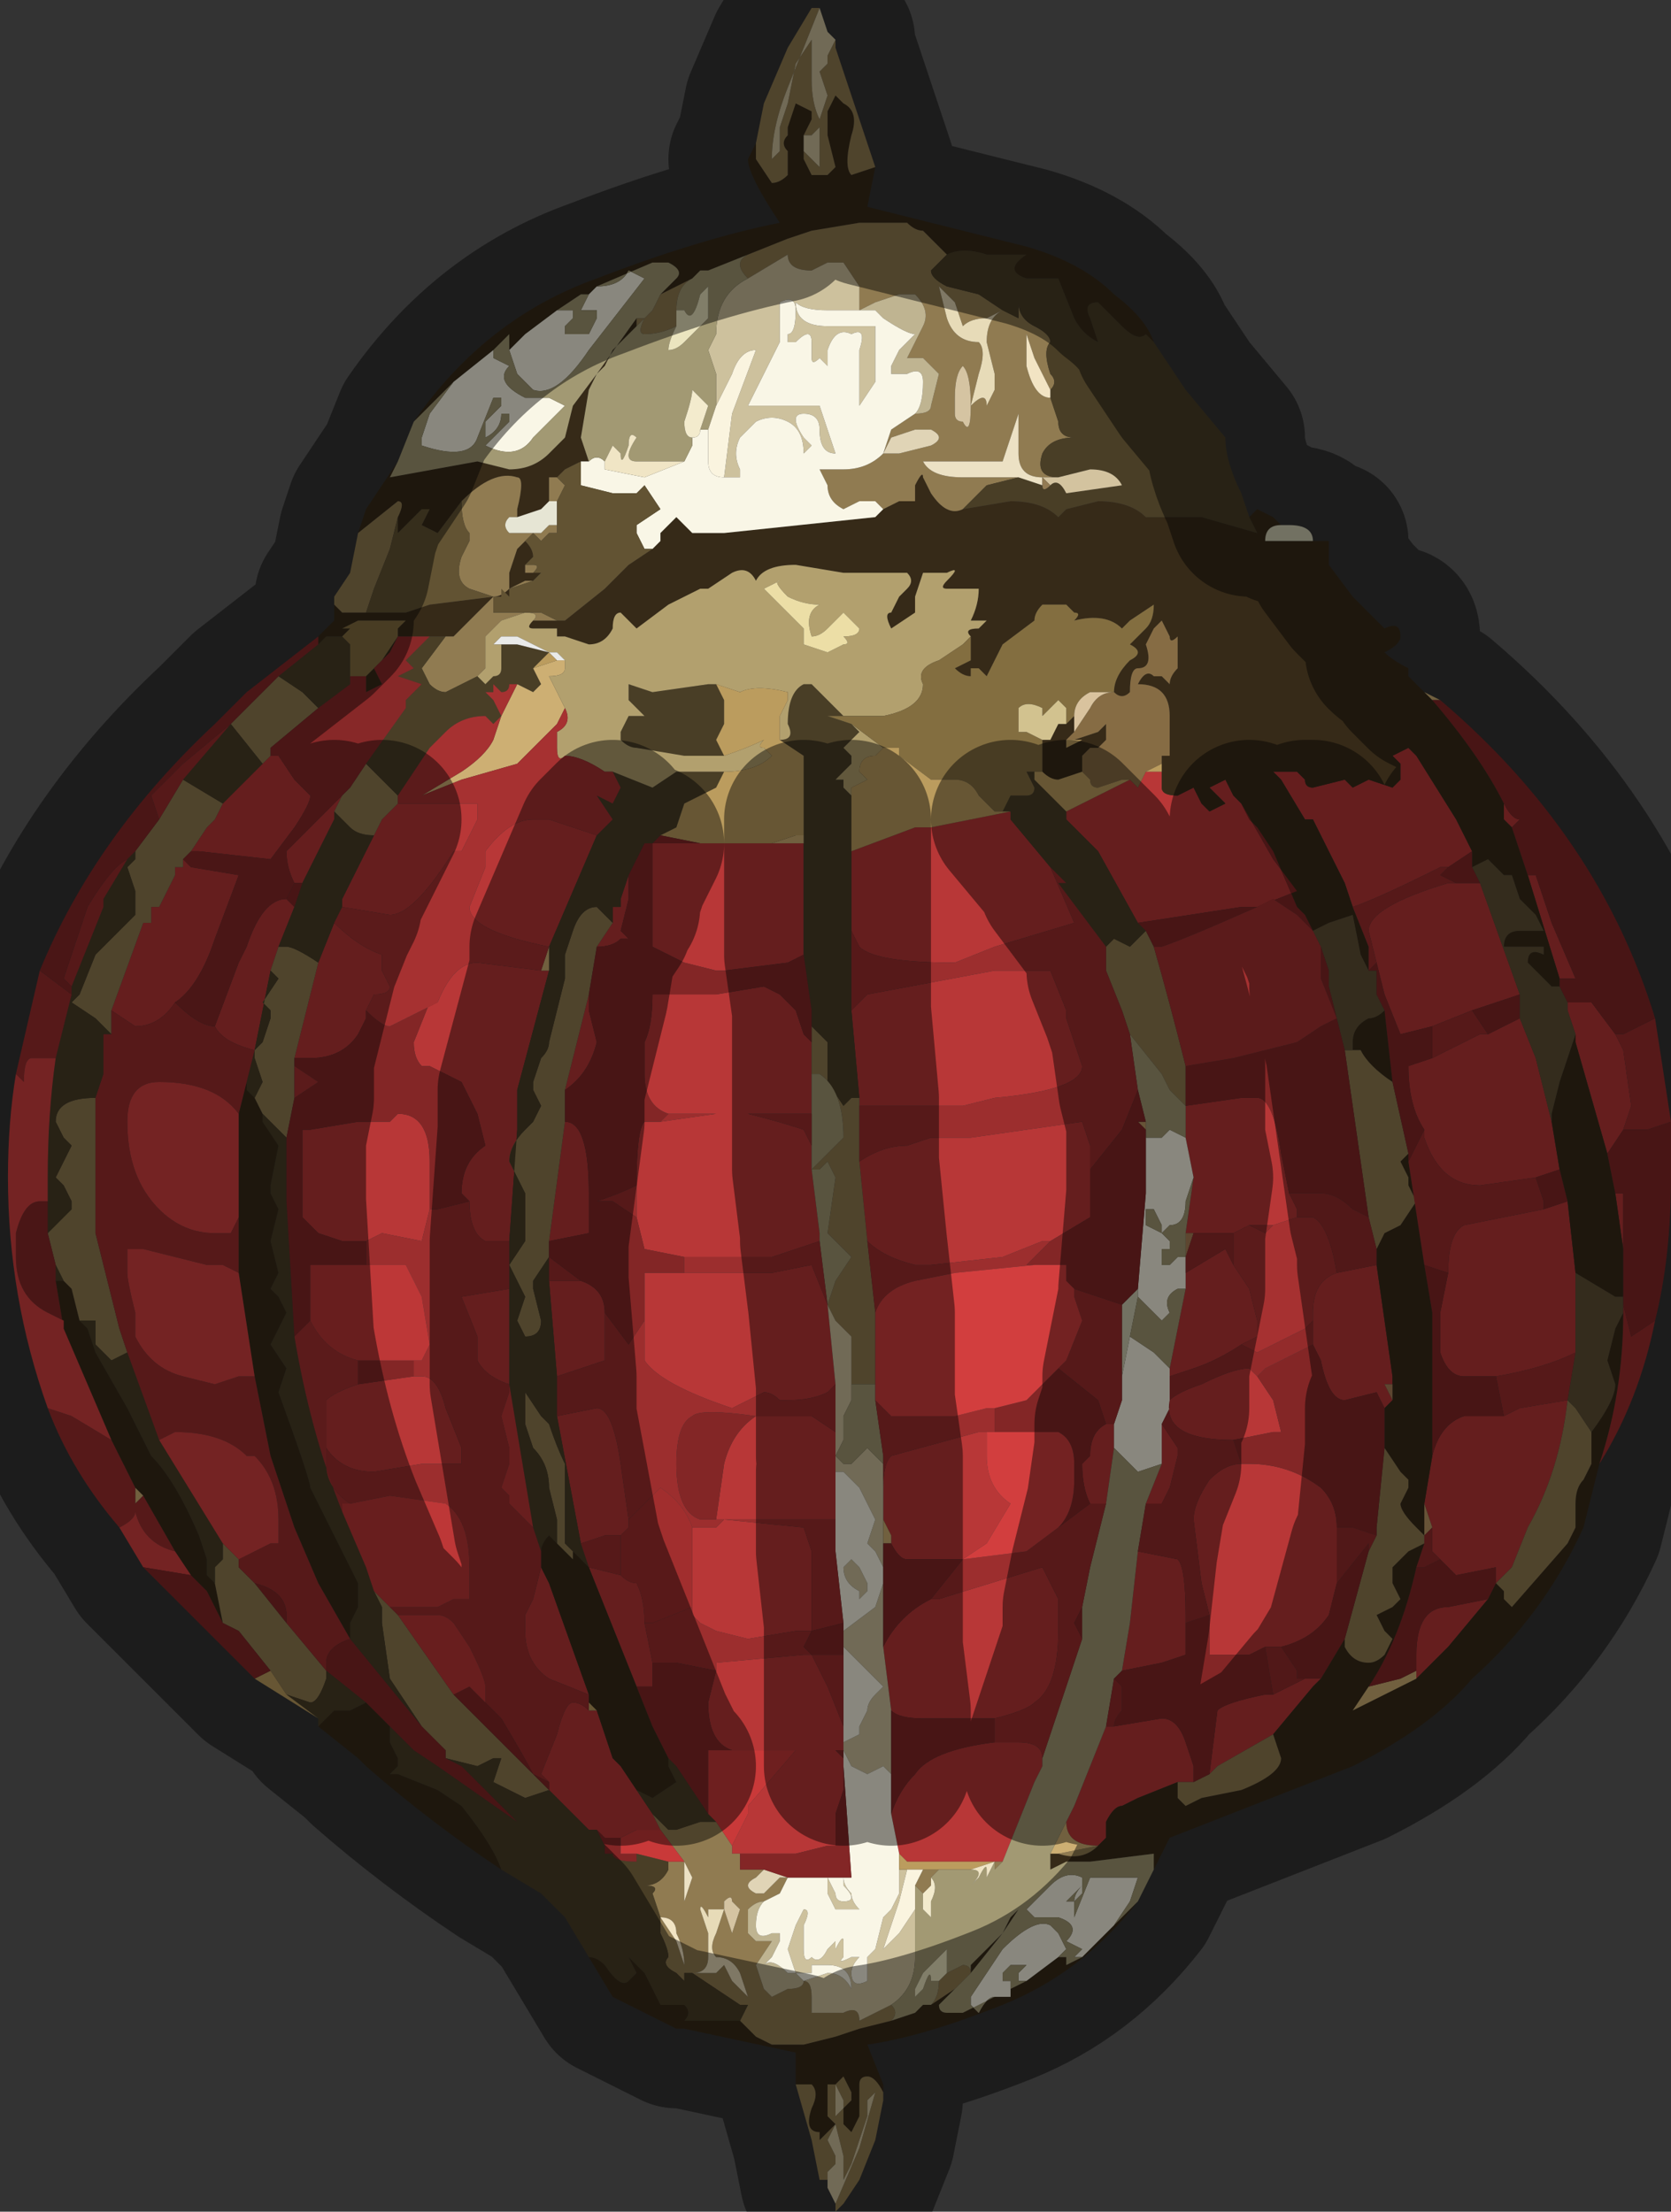 <?xml version="1.0" encoding="UTF-8" standalone="no"?>
<svg xmlns:xlink="http://www.w3.org/1999/xlink" height="13.9px" width="10.5px" xmlns="http://www.w3.org/2000/svg">
  <rect width="100%" height="100%" fill="#333333" stroke="none"/>
  <g transform="matrix(1.0, 0.0, 0.0, 1.0, 5.3, 6.95)">
    <path d="M1.8 -2.05 L1.85 -2.0 1.9 -2.1 2.0 -2.1 2.0 -2.0 Q2.0 -1.95 2.1 -1.95 L2.2 -2.0 2.25 -1.9 2.3 -1.85 2.4 -1.9 2.3 -2.0 2.4 -2.05 2.45 -1.95 2.5 -1.9 2.7 -1.55 2.85 -1.35 2.6 -1.25 2.5 -1.25 1.85 -1.15 1.6 -1.6 1.4 -1.8 1.4 -1.85 1.7 -2.0 1.8 -2.05 M3.2 -1.25 L3.15 -1.4 2.95 -1.8 2.9 -1.8 2.75 -2.05 2.75 -2.05 2.7 -2.1 2.85 -2.1 2.9 -2.05 Q2.9 -2.0 2.95 -2.0 L3.15 -2.05 3.2 -2.0 3.3 -2.05 3.45 -2.0 Q3.45 -2.0 3.5 -2.05 L3.5 -2.15 3.45 -2.2 3.55 -2.25 3.6 -2.2 3.85 -1.8 3.85 -1.8 3.95 -1.6 3.8 -1.5 3.75 -1.5 Q3.35 -1.3 3.2 -1.25 M4.5 -0.8 L4.3 -1.45 4.35 -1.45 4.45 -1.15 4.6 -0.8 4.5 -0.8 M4.2 -1.75 L4.15 -1.8 4.15 -1.9 Q4.2 -1.8 4.25 -1.8 L4.2 -1.75 M1.05 -1.85 L1.05 -1.8 1.3 -1.5 1.45 -1.15 0.95 -1.0 0.7 -0.9 Q0.2 -0.9 0.1 -1.0 L0.05 -1.1 0.05 -1.6 0.45 -1.75 0.5 -1.75 0.55 -1.75 0.8 -1.8 1.05 -1.85 M0.05 -0.6 L0.15 -0.7 0.95 -0.85 1.2 -0.85 1.3 -0.85 1.4 -0.6 1.4 -0.55 1.5 -0.25 Q1.5 -0.1 0.95 -0.05 L0.75 0.0 0.55 0.0 0.55 0.0 0.45 0.0 0.3 0.0 0.25 0.0 Q0.15 0.0 0.1 0.0 L0.1 -0.05 0.05 -0.6 M0.1 0.35 Q0.25 0.25 0.4 0.25 L0.55 0.2 0.7 0.2 0.8 0.2 1.5 0.1 1.55 0.25 1.55 0.4 1.55 0.7 1.3 0.85 1.25 0.85 1.0 0.95 0.55 1.0 0.45 1.0 Q0.25 0.95 0.15 0.85 L0.1 0.35 M2.15 0.05 L2.15 0.0 2.5 -0.05 2.6 -0.05 Q2.7 -0.05 2.75 0.3 L2.8 0.55 2.85 0.65 2.85 0.7 2.7 0.75 2.55 0.75 2.45 0.8 2.2 0.8 2.15 0.8 2.2 0.45 2.15 0.2 2.15 0.05 M4.0 -1.4 L4.25 -0.7 3.95 -0.6 3.7 -0.5 3.5 -0.45 Q3.5 -0.45 3.4 -0.7 L3.35 -0.9 3.3 -1.1 Q3.3 -1.25 3.8 -1.4 L3.85 -1.4 4.0 -1.4 M4.25 -0.55 L4.35 -0.3 4.45 0.1 4.5 0.4 4.35 0.45 4.0 0.5 Q3.75 0.5 3.65 0.2 L3.65 0.15 Q3.55 0.0 3.55 -0.25 3.55 -0.25 3.7 -0.3 L4.0 -0.45 4.05 -0.45 4.25 -0.55 M4.6 -0.45 L4.55 -0.6 4.55 -0.65 4.7 -0.65 4.85 -0.45 4.9 -0.35 4.95 0.0 4.9 0.15 4.8 0.3 4.6 -0.4 4.6 -0.45 M4.85 0.55 L4.9 0.55 4.9 0.9 4.85 0.55 M4.55 0.6 L4.6 1.05 4.6 1.55 Q4.4 1.65 4.1 1.7 L3.9 1.7 Q3.8 1.7 3.75 1.55 L3.75 1.3 3.8 1.05 Q3.8 0.8 3.9 0.75 L4.4 0.65 4.55 0.6 M3.7 2.2 Q3.75 2.0 3.9 1.95 L4.15 1.95 4.25 1.9 4.55 1.85 Q4.5 2.3 4.3 2.65 L4.2 2.9 4.1 3.0 4.1 2.9 3.85 2.95 3.75 2.85 3.7 2.8 3.7 2.65 3.65 2.5 3.7 2.2 M4.05 3.1 L3.8 3.4 3.6 3.6 3.6 3.55 3.6 3.45 Q3.6 3.15 3.8 3.15 L4.05 3.1 M3.0 3.6 L2.95 3.65 2.7 3.95 2.35 4.15 2.3 4.2 2.35 3.8 Q2.4 3.75 2.65 3.7 L2.7 3.7 2.9 3.6 3.0 3.6 M2.1 4.25 L1.85 4.35 1.75 4.4 Q1.7 4.4 1.65 4.5 1.65 4.55 1.65 4.6 L1.6 4.65 Q1.4 4.65 1.4 4.5 L1.45 4.4 1.55 4.15 1.65 3.9 1.7 3.9 2.0 3.85 Q2.1 3.85 2.15 4.0 L2.2 4.15 2.2 4.25 2.1 4.25 M3.35 1.0 L3.45 1.7 3.45 1.75 3.4 1.75 3.45 1.85 3.4 1.9 3.35 1.8 3.15 1.85 Q3.05 1.85 3.0 1.6 L2.95 1.5 2.95 1.35 2.95 1.3 Q2.95 1.1 3.1 1.05 L3.35 1.0 M2.05 1.65 L2.15 1.15 2.15 1.05 2.4 0.9 2.45 1.0 2.55 1.15 2.6 1.35 2.6 1.45 2.5 1.5 Q2.35 1.6 2.2 1.65 L2.05 1.7 2.05 1.65 M2.0 2.0 L2.1 2.15 2.1 2.2 2.05 2.4 2.0 2.5 1.9 2.5 2.0 2.25 2.0 2.0 M1.85 2.8 L2.1 2.85 Q2.15 2.9 2.15 3.2 L2.15 3.25 2.15 3.45 2.0 3.5 1.75 3.55 1.8 3.25 1.85 2.8 M2.3 3.2 L2.25 3.0 2.2 2.6 Q2.2 2.5 2.3 2.35 2.4 2.25 2.5 2.25 L2.55 2.25 Q2.8 2.25 3.0 2.4 3.1 2.5 3.1 2.65 L3.1 3.0 3.05 3.2 Q2.95 3.35 2.75 3.4 L2.65 3.4 2.55 3.45 2.3 3.45 2.3 3.2 M2.45 2.1 Q2.0 2.1 2.05 1.85 2.1 1.8 2.25 1.75 2.45 1.65 2.55 1.65 L2.6 1.7 2.7 1.85 2.75 2.05 2.7 2.05 2.45 2.1 M1.65 2.0 L1.7 2.0 1.7 2.15 1.65 2.5 1.6 2.5 1.55 2.5 Q1.5 2.4 1.5 2.25 L1.55 2.2 Q1.55 2.05 1.65 2.0 M-0.05 2.2 L-0.05 2.2 -0.05 2.3 -0.05 2.4 -0.05 2.6 -0.1 2.6 -0.25 2.6 -0.55 2.6 -0.8 2.6 -0.75 2.25 Q-0.7 2.05 -0.55 1.95 L-0.55 1.95 -0.2 1.95 -0.05 2.05 -0.05 2.2 -0.05 2.2 M0.25 2.4 Q0.25 2.25 0.3 2.2 L0.85 2.05 0.9 2.05 0.9 2.2 Q0.9 2.4 1.05 2.5 L0.9 2.75 0.75 2.85 0.7 2.85 0.4 2.85 Q0.35 2.85 0.3 2.75 L0.3 2.7 0.25 2.6 0.25 2.4 M1.25 4.1 L1.25 4.15 1.2 4.25 1.0 4.75 0.95 4.75 0.65 4.75 0.45 4.75 0.4 4.75 0.35 4.7 0.3 4.45 Q0.35 4.3 0.45 4.2 0.55 4.05 0.95 4.0 L1.1 4.0 Q1.25 4.0 1.25 4.1 M0.55 3.1 L0.6 3.1 1.25 2.9 1.35 3.1 1.35 3.3 Q1.35 3.65 1.2 3.75 1.15 3.8 0.95 3.85 L0.5 3.85 Q0.35 3.85 0.3 3.8 L0.25 3.4 Q0.35 3.2 0.55 3.1 M0.0 4.05 L-0.1 4.05 -0.05 4.05 0.0 4.1 0.0 4.3 -0.05 4.45 -0.05 4.55 -0.05 4.65 -0.1 4.65 -0.3 4.7 -0.5 4.7 -0.5 4.7 -0.55 4.7 -0.7 4.7 -0.7 4.65 -0.65 4.55 -0.65 4.55 -0.6 4.45 -0.6 4.4 -0.3 4.05 -0.35 4.05 -0.65 4.05 -0.65 4.05 -0.7 4.05 Q-0.85 4.0 -0.85 3.75 L-0.8 3.55 -0.8 3.5 -0.25 3.45 -0.2 3.45 -0.1 3.65 -0.1 3.65 0.0 3.9 0.0 4.05 M-4.15 -1.55 L-4.1 -1.5 -3.8 -1.45 -3.95 -1.05 Q-4.05 -0.75 -4.2 -0.65 -4.3 -0.5 -4.45 -0.5 L-4.6 -0.6 -4.4 -1.15 -4.35 -1.15 -4.35 -1.25 -4.3 -1.25 -4.2 -1.45 -4.2 -1.5 -4.15 -1.5 -4.15 -1.55 M-3.95 -0.5 L-3.95 -0.5 -3.8 -0.9 -3.75 -1.0 Q-3.65 -1.3 -3.5 -1.3 L-3.45 -1.25 -3.55 -1.0 -3.6 -0.85 -3.7 -0.35 Q-3.9 -0.4 -3.95 -0.5 M-3.45 -1.4 Q-3.5 -1.5 -3.5 -1.6 L-3.45 -1.65 -3.4 -1.7 -3.3 -1.8 -3.15 -1.95 -3.2 -1.85 -3.2 -1.8 -3.4 -1.4 -3.4 -1.4 -3.45 -1.4 M-3.55 -2.2 L-3.45 -2.05 -3.35 -1.95 Q-3.35 -1.9 -3.45 -1.75 L-3.6 -1.55 -4.05 -1.6 -4.1 -1.6 -4.0 -1.75 -3.95 -1.8 -3.9 -1.9 -3.7 -2.1 -3.65 -2.15 -3.6 -2.2 -3.6 -2.2 -3.55 -2.2 M-2.8 -1.9 L-2.75 -1.9 -2.7 -1.9 -2.35 -1.9 -2.3 -1.9 -2.3 -1.8 -2.4 -1.6 -2.45 -1.6 Q-2.7 -1.2 -2.85 -1.2 L-3.15 -1.25 -3.15 -1.25 -3.15 -1.3 -2.95 -1.7 -2.9 -1.8 -2.8 -1.9 M-3.2 -1.15 L-3.2 -1.15 Q-3.05 -1.0 -2.9 -0.95 L-2.9 -0.85 -2.85 -0.75 Q-2.85 -0.7 -2.95 -0.7 L-3.0 -0.6 -3.0 -0.55 -3.05 -0.45 Q-3.15 -0.3 -3.35 -0.3 L-3.45 -0.3 -3.3 -0.9 -3.2 -1.15 M-2.55 -0.65 Q-2.45 -0.9 -2.3 -0.9 L-1.9 -0.85 -1.85 -0.85 -2.05 -0.1 -2.05 0.15 -2.1 0.85 -2.25 0.85 Q-2.35 0.8 -2.35 0.6 L-2.4 0.55 Q-2.4 0.35 -2.25 0.25 L-2.3 0.05 -2.4 -0.15 -2.6 -0.25 -2.65 -0.25 Q-2.7 -0.3 -2.7 -0.4 L-2.6 -0.65 -2.55 -0.65 M-1.85 -1.0 Q-2.35 -1.1 -2.35 -1.25 L-2.25 -1.5 -2.25 -1.6 Q-2.1 -1.8 -1.95 -1.8 L-1.85 -1.8 -1.55 -1.7 -1.55 -1.7 -1.7 -1.35 -1.7 -1.35 -1.85 -1.0 -1.85 -1.0 M-0.25 -1.65 L-0.25 -0.95 -0.35 -0.9 -0.75 -0.85 -0.75 -0.85 -0.8 -0.85 -1.0 -0.9 -1.2 -1.0 -1.2 -1.65 -0.9 -1.65 -0.5 -1.65 -0.45 -1.65 -0.25 -1.65 -0.25 -1.65 M-0.2 -0.4 L-0.2 -0.2 -0.2 0.05 -0.3 0.05 -0.6 0.05 Q-0.4 0.1 -0.25 0.15 L-0.2 0.25 -0.2 0.25 -0.2 0.4 -0.2 0.4 -0.15 0.8 -0.15 0.85 -0.45 0.95 -0.45 0.95 -0.8 0.95 -1.0 0.95 -1.25 0.9 -1.3 0.7 -1.3 0.5 Q-1.3 0.15 -1.25 0.1 L-1.15 0.1 -0.8 0.05 -1.1 0.05 -1.1 0.05 Q-1.25 0.0 -1.25 -0.2 L-1.25 -0.4 Q-1.2 -0.5 -1.2 -0.7 L-0.85 -0.7 -0.8 -0.7 -0.5 -0.75 -0.4 -0.7 -0.35 -0.65 -0.3 -0.6 -0.25 -0.45 -0.2 -0.4 M-1.35 -1.45 L-1.35 -1.3 -1.4 -1.1 -1.35 -1.05 -1.4 -1.05 Q-1.45 -1.0 -1.55 -1.0 L-1.45 -1.15 -1.45 -1.25 -1.4 -1.25 -1.4 -1.3 -1.35 -1.45 M-1.6 -0.7 L-1.6 -0.6 -1.55 -0.4 Q-1.6 -0.2 -1.75 -0.1 L-1.6 -0.7 M-1.75 0.1 L-1.75 0.1 Q-1.6 0.1 -1.6 0.55 L-1.6 0.8 -1.85 0.85 -1.75 0.1 M-1.65 1.1 Q-1.5 1.15 -1.5 1.3 L-1.5 1.3 -1.5 1.6 -1.8 1.7 -1.85 1.1 -1.65 1.1 M-1.25 1.35 L-1.25 1.05 -1.0 1.05 -0.45 1.05 -0.2 1.0 -0.1 1.25 -0.05 1.75 -0.1 1.8 Q-0.2 1.85 -0.35 1.85 L-0.4 1.85 Q-0.45 1.8 -0.5 1.8 L-0.7 1.9 Q-1.15 1.75 -1.25 1.6 L-1.25 1.35 M-0.1 1.25 L-0.1 1.25 -0.1 1.25 M-1.8 1.95 L-1.55 1.9 Q-1.45 1.9 -1.4 2.25 L-1.35 2.6 -1.35 2.65 -1.4 2.7 -1.45 2.7 -1.5 2.7 -1.65 2.75 -1.8 1.95 M-1.65 2.75 L-1.65 2.75 M-0.95 2.65 L-0.8 2.65 -0.75 2.6 -0.25 2.65 -0.2 2.8 -0.2 3.2 -0.2 3.3 -0.25 3.3 -0.3 3.3 -0.6 3.35 -0.8 3.3 -0.9 3.25 -0.95 3.2 -0.95 3.15 -0.95 2.65 M-3.0 0.85 L-3.15 0.85 -3.3 0.8 -3.4 0.7 -3.4 0.15 -3.35 0.15 -3.05 0.1 -2.9 0.1 -2.85 0.1 -2.8 0.05 Q-2.6 0.05 -2.6 0.35 L-2.6 0.65 -2.65 0.85 -2.9 0.8 -3.0 0.85 M-2.7 1.7 L-2.65 1.7 Q-2.55 1.7 -2.5 1.9 L-2.4 2.15 -2.4 2.25 -2.65 2.25 -2.95 2.3 Q-3.15 2.3 -3.25 2.15 L-3.25 1.85 Q-3.2 1.8 -3.05 1.75 L-3.05 1.75 -2.7 1.7 M-1.85 4.25 L-1.9 4.2 -1.8 3.95 Q-1.75 3.75 -1.7 3.75 -1.65 3.75 -1.6 3.8 L-1.6 3.8 -1.55 3.8 -1.45 4.1 -1.4 4.15 -1.3 4.3 -1.2 4.45 -1.15 4.55 -1.25 4.55 -1.3 4.55 -1.4 4.6 -1.5 4.6 -1.55 4.55 -1.6 4.55 -1.6 4.55 -1.85 4.3 -1.85 4.25 M-1.6 3.7 L-1.85 3.6 Q-2.0 3.5 -2.0 3.3 L-2.0 3.2 -1.95 3.1 -1.9 2.9 -1.85 3.0 -1.85 3.0 -1.6 3.7 M-2.1 1.75 Q-2.25 1.7 -2.3 1.6 L-2.3 1.45 -2.4 1.2 -2.1 1.15 -2.1 1.75 -2.1 1.75 M-1.25 3.25 L-1.2 3.5 -1.2 3.65 -1.3 3.65 -1.6 2.9 -1.4 2.95 Q-1.35 3.0 -1.3 3.0 -1.25 3.1 -1.25 3.25" fill="#b83737" fill-rule="evenodd" stroke="none"/>
    <path d="M0.2 -5.9 L0.15 -5.65 1.15 -5.4 1.15 -5.4 Q1.5 -5.3 1.7 -5.1 1.9 -4.95 1.95 -4.8 L1.9 -4.85 Q1.85 -4.8 1.75 -4.9 L1.6 -5.05 Q1.5 -5.05 1.55 -4.95 L1.6 -4.8 Q1.5 -4.85 1.45 -4.95 L1.35 -5.2 1.15 -5.2 Q1.0 -5.25 1.15 -5.35 L1.0 -5.35 0.9 -5.35 Q0.75 -5.4 0.65 -5.35 L0.5 -5.5 Q0.45 -5.5 0.4 -5.55 L0.25 -5.55 0.1 -5.55 -0.2 -5.5 -0.35 -5.45 -0.6 -5.35 -0.85 -5.25 Q-0.85 -5.25 -0.9 -5.25 L-0.95 -5.2 -1.15 -5.1 -1.05 -5.2 Q-1.0 -5.25 -1.1 -5.3 L-1.2 -5.3 -1.55 -5.15 -1.55 -5.15 -1.6 -5.1 -1.65 -5.1 -1.8 -5.0 -2.0 -4.85 -2.1 -4.75 -2.1 -4.85 -2.05 -4.9 -2.05 -4.9 -2.2 -4.75 -2.45 -4.55 -2.7 -4.3 Q-2.25 -4.95 -1.55 -5.2 -0.9 -5.45 -0.4 -5.55 -0.6 -5.85 -0.6 -5.95 L-0.55 -6.05 -0.55 -5.95 -0.45 -5.8 Q-0.4 -5.8 -0.35 -5.85 L-0.35 -6.0 Q-0.4 -6.05 -0.35 -6.1 L-0.35 -6.15 -0.3 -6.3 -0.2 -6.25 -0.2 -6.2 -0.25 -6.1 -0.25 -5.95 -0.2 -5.85 -0.1 -5.85 -0.05 -5.9 -0.1 -6.1 -0.1 -6.1 -0.1 -6.25 -0.05 -6.35 0.0 -6.3 Q0.1 -6.25 0.05 -6.1 0.0 -5.9 0.05 -5.85 L0.2 -5.9 M2.55 -3.7 L2.6 -3.75 2.6 -3.75 2.7 -3.7 2.75 -3.65 Q2.65 -3.65 2.65 -3.55 L2.7 -3.55 2.75 -3.55 2.95 -3.55 3.05 -3.55 3.05 -3.4 3.2 -3.2 3.4 -3.0 Q3.5 -3.05 3.5 -2.95 3.5 -2.9 3.4 -2.85 3.45 -2.8 3.55 -2.75 L3.55 -2.7 3.7 -2.55 Q4.0 -2.2 4.15 -1.9 L4.15 -1.8 4.2 -1.75 4.3 -1.45 4.5 -0.8 4.5 -0.75 4.45 -0.75 4.4 -0.8 4.3 -0.9 Q4.3 -1.0 4.4 -0.95 L4.4 -1.0 4.2 -1.0 4.15 -1.0 Q4.15 -1.1 4.25 -1.1 L4.4 -1.1 4.35 -1.2 4.25 -1.3 4.2 -1.45 4.15 -1.45 4.05 -1.55 3.95 -1.5 3.95 -1.6 3.85 -1.8 3.85 -1.8 3.6 -2.2 3.55 -2.25 3.45 -2.2 3.5 -2.15 3.5 -2.05 Q3.45 -2.0 3.45 -2.0 L3.3 -2.05 3.2 -2.0 3.15 -2.05 2.95 -2.0 Q2.9 -2.0 2.9 -2.05 L2.85 -2.1 2.7 -2.1 2.75 -2.05 2.75 -2.05 2.9 -1.8 2.95 -1.8 3.15 -1.4 3.2 -1.25 3.3 -1.0 3.3 -1.0 3.3 -0.95 3.3 -0.85 3.25 -0.95 3.2 -1.2 3.05 -1.15 2.95 -1.1 2.9 -1.2 2.85 -1.25 2.7 -1.6 2.6 -1.75 2.55 -1.8 2.5 -1.9 2.5 -1.9 2.45 -1.95 2.4 -2.05 2.3 -2.0 2.4 -1.9 2.3 -1.85 2.25 -1.9 2.2 -2.0 2.1 -1.95 Q2.0 -1.95 2.0 -2.0 L2.0 -2.1 2.0 -2.15 2.0 -2.2 2.05 -2.2 2.05 -2.45 Q2.05 -2.65 1.85 -2.65 1.9 -2.75 1.95 -2.7 L2.0 -2.7 2.05 -2.65 Q2.05 -2.7 2.1 -2.75 L2.1 -2.95 Q2.05 -2.9 2.05 -2.95 L2.0 -3.05 1.95 -3.0 1.9 -2.9 Q1.95 -2.75 1.85 -2.75 1.8 -2.75 1.8 -2.6 1.75 -2.55 1.7 -2.6 1.7 -2.7 1.8 -2.8 1.9 -2.85 1.8 -2.9 L1.9 -3.0 Q1.95 -3.05 1.95 -3.15 L1.95 -3.15 1.8 -3.05 1.75 -3.0 Q1.65 -3.1 1.45 -3.05 1.5 -3.1 1.45 -3.1 L1.4 -3.15 1.25 -3.15 Q1.2 -3.1 1.2 -3.05 L1.0 -2.9 0.9 -2.7 0.85 -2.75 0.8 -2.75 0.8 -2.7 Q0.75 -2.7 0.7 -2.75 L0.8 -2.8 Q0.8 -2.85 0.8 -2.95 0.75 -3.0 0.85 -3.0 L0.9 -3.05 0.8 -3.05 Q0.85 -3.15 0.85 -3.25 L0.65 -3.25 Q0.6 -3.25 0.65 -3.3 0.75 -3.4 0.65 -3.35 L0.5 -3.35 0.45 -3.2 0.45 -3.1 0.3 -3.0 Q0.25 -3.1 0.3 -3.1 L0.35 -3.2 0.4 -3.25 Q0.45 -3.3 0.4 -3.35 L0.2 -3.35 0.0 -3.35 -0.3 -3.4 Q-0.5 -3.4 -0.55 -3.3 L-0.55 -3.3 Q-0.6 -3.4 -0.7 -3.35 L-0.85 -3.25 -0.9 -3.25 -1.1 -3.15 -1.3 -3.0 -1.4 -3.1 Q-1.45 -3.1 -1.45 -3.0 -1.5 -2.9 -1.6 -2.9 L-1.75 -2.95 -1.8 -2.95 -1.8 -3.0 -1.95 -3.0 Q-2.0 -3.0 -1.95 -3.05 L-1.8 -3.05 -1.75 -3.05 -1.5 -3.25 -1.35 -3.4 -1.2 -3.5 -1.15 -3.55 -1.15 -3.6 -1.05 -3.7 -1.0 -3.65 -0.95 -3.6 -0.75 -3.6 0.2 -3.7 0.25 -3.75 0.35 -3.8 0.45 -3.8 0.45 -3.9 Q0.5 -4.0 0.5 -3.95 L0.55 -3.85 Q0.65 -3.7 0.75 -3.75 L1.05 -3.8 Q1.25 -3.8 1.35 -3.7 L1.4 -3.75 1.6 -3.8 Q1.8 -3.8 1.9 -3.7 L2.25 -3.7 2.6 -3.6 2.55 -3.7 M4.75 2.25 L4.65 2.65 Q4.4 3.2 3.95 3.6 3.7 3.9 3.2 4.15 L2.05 4.6 1.95 4.8 1.95 4.7 1.55 4.75 1.4 4.75 1.3 4.8 1.3 4.7 1.35 4.7 Q1.5 4.75 1.6 4.65 L1.65 4.6 Q1.65 4.55 1.65 4.5 1.7 4.4 1.75 4.4 L1.85 4.35 2.1 4.25 2.1 4.35 2.15 4.4 2.25 4.35 2.5 4.3 Q2.75 4.2 2.75 4.1 L2.7 3.95 2.95 3.65 3.0 3.6 3.15 3.35 3.15 3.4 Q3.2 3.5 3.3 3.5 3.35 3.5 3.4 3.45 L3.45 3.35 3.4 3.3 3.35 3.2 3.45 3.15 3.5 3.1 3.45 3.0 3.45 2.9 3.5 2.85 3.55 2.8 3.65 2.75 3.6 2.9 Q3.5 3.35 3.3 3.65 L3.2 3.8 3.6 3.6 3.8 3.4 4.05 3.1 4.1 3.0 4.15 3.05 4.15 3.1 4.2 3.15 4.55 2.75 4.6 2.65 4.6 2.5 Q4.6 2.4 4.65 2.35 L4.7 2.25 4.7 2.05 Q4.85 1.85 4.85 1.75 L4.8 1.6 4.85 1.4 4.9 1.3 Q4.9 1.8 4.75 2.25 M1.85 5.0 Q1.5 5.45 1.0 5.65 0.5 5.85 0.15 5.9 L0.25 6.15 0.25 6.25 0.25 6.2 Q0.2 6.1 0.15 6.1 0.1 6.1 0.1 6.15 L0.1 6.25 0.1 6.35 0.05 6.45 0.0 6.4 0.0 6.3 0.05 6.25 0.05 6.2 0.0 6.1 -0.05 6.15 -0.1 6.15 -0.1 6.35 -0.05 6.4 -0.1 6.45 -0.15 6.5 -0.15 6.45 Q-0.25 6.45 -0.2 6.3 -0.15 6.2 -0.2 6.15 L-0.3 6.15 -0.3 5.95 -1.0 5.8 -1.05 5.8 -1.45 5.6 -1.6 5.35 -1.6 5.35 Q-1.55 5.35 -1.5 5.4 -1.4 5.55 -1.35 5.5 L-1.3 5.45 -1.35 5.35 -1.25 5.45 -1.15 5.65 -1.0 5.65 Q-0.95 5.7 -1.0 5.75 L-0.9 5.75 -0.85 5.75 -0.65 5.75 -0.55 5.85 -0.45 5.9 -0.35 5.9 -0.25 5.9 -0.05 5.85 0.1 5.8 0.3 5.75 0.45 5.7 0.5 5.65 0.55 5.65 0.7 5.55 0.6 5.65 Q0.6 5.7 0.65 5.7 L0.75 5.7 0.95 5.6 1.0 5.6 1.05 5.6 1.05 5.55 1.15 5.5 1.35 5.35 1.4 5.35 1.4 5.4 1.5 5.35 1.7 5.15 1.85 5.0 M-2.15 4.8 Q-2.6 4.5 -3.0 4.15 L-3.05 4.1 -3.3 3.9 -3.3 3.9 -3.2 3.8 -3.2 3.8 -3.1 3.8 -3.0 3.75 -2.85 3.9 -2.85 4.0 -2.8 4.1 -2.8 4.15 -2.85 4.2 -2.8 4.2 -2.55 4.3 -2.4 4.4 Q-2.2 4.65 -2.15 4.8 M-3.3 -2.95 L-3.3 -2.95 -3.2 -3.05 -3.2 -3.15 -3.15 -3.1 -3.1 -3.1 -3.05 -3.1 -3.0 -3.1 -3.0 -3.1 -2.75 -3.1 -2.6 -3.15 -2.2 -3.2 Q-2.15 -3.2 -2.1 -3.25 L-2.1 -3.35 -2.05 -3.5 -2.05 -3.5 -2.0 -3.55 -2.0 -3.6 -2.0 -3.55 -2.0 -3.55 Q-1.95 -3.5 -1.95 -3.45 L-2.0 -3.4 -2.0 -3.35 -1.95 -3.35 -1.9 -3.35 -1.95 -3.3 -1.95 -3.3 -2.0 -3.3 -2.1 -3.25 -2.1 -3.2 -2.15 -3.25 Q-2.15 -3.2 -2.15 -3.2 L-2.2 -3.2 -2.35 -3.05 -2.4 -3.0 -2.45 -2.95 -2.5 -2.95 -2.6 -2.95 -2.7 -2.95 -2.8 -2.95 -2.85 -2.85 -2.9 -2.8 -2.8 -2.95 -2.8 -3.0 -2.75 -3.05 -3.0 -3.05 -3.0 -3.05 -3.05 -3.05 -3.15 -3.0 -3.1 -3.0 -3.1 -3.0 -3.15 -2.95 -3.15 -2.95 -3.2 -2.95 -3.25 -2.95 -3.3 -2.9 -3.3 -2.95 M-3.05 -3.6 L-3.0 -3.75 -2.8 -4.05 -2.85 -3.95 -2.3 -4.05 -2.1 -4.0 Q-1.95 -4.0 -1.85 -4.1 L-1.85 -4.1 -1.75 -4.2 -1.7 -4.4 -1.55 -4.6 -1.3 -4.95 -1.3 -4.9 -1.45 -4.75 -1.5 -4.65 -1.55 -4.6 -1.6 -4.5 -1.65 -4.2 -1.6 -4.05 -1.65 -4.05 -1.75 -4.0 -1.8 -3.95 -1.85 -3.95 -1.85 -3.95 -1.85 -3.8 -1.9 -3.75 -1.9 -3.75 -2.05 -3.7 -2.05 -3.75 Q-2.0 -3.95 -2.05 -3.95 -2.2 -4.0 -2.4 -3.8 L-2.4 -3.8 -2.55 -3.6 -2.65 -3.65 -2.6 -3.75 -2.65 -3.75 -2.7 -3.7 -2.75 -3.65 -2.8 -3.6 -2.8 -3.7 -2.8 -3.7 Q-2.75 -3.8 -2.8 -3.8 L-3.05 -3.6 M1.45 -2.35 L1.4 -2.3 1.4 -2.3 Q1.4 -2.25 1.4 -2.25 L1.5 -2.3 1.45 -2.3 1.6 -2.35 1.65 -2.4 1.65 -2.3 1.6 -2.25 1.6 -2.25 1.55 -2.25 1.5 -2.2 1.5 -2.1 1.5 -2.1 1.35 -2.05 Q1.3 -2.05 1.25 -2.1 L1.25 -2.2 1.25 -2.3 1.3 -2.3 1.35 -2.4 1.4 -2.4 1.45 -2.45 1.45 -2.35 M3.35 -0.85 L3.3 -0.85 3.35 -0.85 M4.45 0.1 L4.45 0.05 4.5 -0.15 4.55 -0.3 4.6 -0.45 4.6 -0.4 4.8 0.3 4.85 0.55 4.9 0.9 4.9 1.2 4.85 1.2 4.6 1.05 4.55 0.6 4.5 0.4 4.45 0.1 M3.2 -0.35 L3.2 -0.4 Q3.2 -0.5 3.3 -0.55 3.35 -0.55 3.4 -0.6 L3.45 -0.15 3.45 -0.15 Q3.3 -0.25 3.25 -0.35 L3.2 -0.35 M3.55 0.3 L3.55 0.35 3.65 1.0 3.7 1.3 3.7 2.2 3.65 2.5 3.65 2.7 3.6 2.65 Q3.5 2.55 3.5 2.5 L3.55 2.4 3.55 2.35 3.5 2.3 3.4 2.15 3.4 1.9 3.45 1.85 3.45 1.75 3.45 1.7 3.35 1.0 3.35 0.9 3.4 0.8 3.5 0.75 3.6 0.6 3.55 0.5 3.55 0.45 3.5 0.35 3.55 0.3 M0.8 5.4 L0.9 5.3 0.95 5.25 1.0 5.2 1.05 5.1 1.1 5.05 1.0 5.2 0.8 5.45 0.8 5.4 M-2.95 -2.75 L-2.9 -2.65 -3.0 -2.6 -3.0 -2.65 -3.0 -2.7 -2.95 -2.75 M-3.1 -2.75 L-3.1 -2.85 -3.1 -2.75 M-3.75 -0.15 L-3.75 -0.1 -3.7 -0.05 -3.65 0.05 -3.65 0.05 -3.65 0.1 -3.55 0.25 -3.6 0.5 -3.6 0.55 -3.55 0.65 -3.6 0.85 -3.55 1.05 -3.6 1.15 -3.55 1.2 -3.5 1.3 -3.55 1.4 -3.55 1.4 -3.6 1.5 -3.5 1.65 -3.55 1.8 Q-3.35 2.35 -3.35 2.4 L-3.05 3.0 -3.05 3.15 -3.1 3.25 -3.1 3.35 -3.3 3.0 -3.45 2.65 -3.6 2.2 -3.7 1.7 -3.8 1.05 -3.8 0.7 -3.8 0.05 -3.75 -0.15 M-1.75 2.8 L-1.7 2.85 -1.7 2.8 -1.7 2.8 -1.6 2.9 -1.6 2.9 -1.3 3.65 -1.2 3.9 -1.1 4.1 -1.1 4.1 -1.1 4.15 -1.05 4.25 -1.05 4.25 -1.2 4.35 -1.3 4.3 -1.4 4.15 -1.45 4.1 -1.55 3.8 -1.6 3.75 -1.6 3.7 -1.85 3.0 -1.85 3.0 -1.9 2.9 -1.9 2.8 Q-1.9 2.75 -1.85 2.7 L-1.75 2.8 M-4.8 1.35 L-4.8 1.35 -4.75 1.4 -4.7 1.55 -4.5 1.9 -4.4 2.1 -4.35 2.2 Q-4.2 2.35 -4.05 2.7 L-4.0 2.85 -4.0 2.95 -3.95 3.0 -3.9 3.25 -3.95 3.15 -4.0 3.05 -4.1 2.95 -4.2 2.8 -4.4 2.45 -4.45 2.4 -4.6 2.1 -4.9 1.4 -4.95 1.1 -4.9 1.1 -4.85 1.15 -4.8 1.35" fill="#362a18" fill-rule="evenodd" stroke="none"/>
    <path d="M0.2 -5.9 L0.05 -5.85 Q0.0 -5.9 0.05 -6.1 0.1 -6.25 0.0 -6.3 L-0.05 -6.35 -0.1 -6.25 -0.1 -6.1 -0.1 -6.1 -0.05 -5.9 -0.1 -5.85 -0.2 -5.85 -0.25 -5.95 -0.25 -6.1 -0.2 -6.2 -0.2 -6.25 -0.3 -6.3 -0.35 -6.15 -0.35 -6.1 Q-0.4 -6.05 -0.35 -6.0 L-0.35 -5.85 Q-0.4 -5.8 -0.45 -5.8 L-0.55 -5.95 -0.55 -6.05 -0.5 -6.3 -0.35 -6.65 -0.2 -6.9 -0.2 -6.9 -0.15 -6.9 -0.15 -6.9 -0.35 -6.4 Q-0.45 -6.15 -0.45 -5.95 L-0.45 -5.95 -0.4 -6.0 -0.4 -6.15 -0.35 -6.3 -0.3 -6.55 -0.2 -6.7 -0.2 -6.45 Q-0.2 -6.3 -0.15 -6.2 L-0.1 -6.35 -0.15 -6.5 -0.1 -6.55 -0.1 -6.6 -0.05 -6.7 -0.05 -6.65 0.05 -6.35 0.2 -5.9 M-1.15 -5.1 L-0.95 -5.2 Q-1.05 -5.15 -1.05 -5.0 L-1.05 -4.9 Q-1.15 -4.85 -1.25 -4.85 -1.3 -4.85 -1.25 -4.95 L-1.3 -4.9 -1.3 -4.95 -1.25 -4.95 -1.25 -4.95 -1.2 -5.0 -1.15 -5.1 M-0.6 -5.35 L-0.35 -5.45 -0.2 -5.5 0.1 -5.55 0.25 -5.55 0.4 -5.55 Q0.45 -5.5 0.5 -5.5 L0.65 -5.35 0.55 -5.25 Q0.55 -5.2 0.65 -5.15 L0.85 -5.1 1.0 -5.0 1.1 -4.95 1.1 -5.05 Q1.1 -4.95 1.2 -4.9 1.3 -4.85 1.3 -4.8 1.25 -4.75 1.3 -4.6 1.35 -4.55 1.3 -4.5 L1.2 -4.7 1.15 -4.85 Q1.15 -4.75 1.15 -4.65 1.2 -4.45 1.3 -4.45 L1.35 -4.3 Q1.35 -4.2 1.45 -4.2 1.3 -4.2 1.25 -4.1 1.2 -3.95 1.35 -3.95 L1.25 -3.95 1.25 -3.95 Q1.1 -3.95 1.1 -4.1 L1.1 -4.35 1.0 -4.05 0.75 -4.05 0.5 -4.05 Q0.55 -3.95 0.75 -3.95 L0.95 -3.95 1.1 -3.95 0.9 -3.9 0.85 -3.85 0.75 -3.75 Q0.65 -3.7 0.55 -3.85 L0.5 -3.95 Q0.5 -4.0 0.45 -3.9 L0.45 -3.8 0.35 -3.8 0.25 -3.75 0.2 -3.8 0.1 -3.8 0.0 -3.75 Q-0.1 -3.8 -0.1 -3.9 L-0.1 -3.9 -0.15 -4.0 0.0 -4.0 Q0.15 -4.0 0.25 -4.1 L0.3 -4.25 0.45 -4.35 Q0.55 -4.35 0.55 -4.4 L0.6 -4.6 0.5 -4.7 0.4 -4.7 0.5 -4.9 Q0.55 -5.0 0.45 -5.1 L0.35 -5.1 0.2 -5.05 0.1 -5.0 0.1 -5.15 0.0 -5.3 -0.1 -5.3 -0.2 -5.25 Q-0.35 -5.25 -0.35 -5.35 L-0.6 -5.2 Q-0.7 -5.3 -0.6 -5.35 M0.25 6.25 L0.2 6.5 0.1 6.75 0.0 6.9 -0.05 6.95 -0.05 6.9 0.1 6.55 0.2 6.2 0.15 6.25 0.15 6.35 0.1 6.5 0.05 6.65 0.0 6.75 0.0 6.6 -0.05 6.4 -0.1 6.5 -0.05 6.6 -0.05 6.65 -0.1 6.7 -0.1 6.75 -0.15 6.75 -0.2 6.5 -0.3 6.15 -0.2 6.15 Q-0.15 6.2 -0.2 6.3 -0.25 6.45 -0.15 6.45 L-0.15 6.5 -0.1 6.45 -0.05 6.4 -0.1 6.35 -0.1 6.15 -0.05 6.15 0.0 6.1 0.05 6.2 0.05 6.25 0.0 6.3 0.0 6.4 0.05 6.45 0.1 6.35 0.1 6.25 0.1 6.15 Q0.1 6.1 0.15 6.1 0.2 6.1 0.25 6.2 L0.25 6.25 M-3.2 -3.15 L-3.2 -3.2 -3.1 -3.35 -3.05 -3.6 -2.8 -3.8 Q-2.75 -3.8 -2.8 -3.7 L-2.8 -3.7 -2.8 -3.7 -2.85 -3.5 -2.95 -3.25 -3.0 -3.1 -3.0 -3.1 -3.05 -3.1 -3.1 -3.1 -3.15 -3.1 -3.2 -3.15 M1.0 -5.0 L0.9 -4.95 Q0.8 -4.95 0.75 -4.9 L0.7 -5.05 0.6 -5.15 0.6 -5.15 0.65 -4.95 Q0.7 -4.8 0.85 -4.8 0.9 -4.75 0.85 -4.6 L0.8 -4.4 Q0.9 -4.5 0.9 -4.4 L0.9 -4.4 0.95 -4.5 Q0.95 -4.35 0.95 -4.4 L0.95 -4.6 0.9 -4.8 Q0.9 -4.95 1.0 -5.0 M0.75 -4.65 Q0.7 -4.6 0.7 -4.45 L0.7 -4.35 Q0.7 -4.3 0.75 -4.3 0.8 -4.2 0.8 -4.4 0.8 -4.6 0.75 -4.65 M0.45 -4.25 L0.3 -4.2 0.25 -4.1 0.35 -4.1 0.55 -4.15 Q0.65 -4.2 0.55 -4.25 L0.45 -4.25 M-1.95 -3.05 Q-1.9 -3.1 -2.0 -3.1 L-2.15 -3.05 -2.2 -3.0 -2.25 -2.95 -2.25 -2.9 -2.25 -2.75 -2.3 -2.7 -2.4 -2.65 -2.5 -2.6 -2.5 -2.6 Q-2.55 -2.6 -2.6 -2.65 L-2.6 -2.65 -2.65 -2.75 -2.5 -2.95 -2.45 -2.95 -2.4 -3.0 -2.35 -3.05 -2.2 -3.2 -2.35 -3.25 Q-2.45 -3.3 -2.4 -3.45 L-2.4 -3.45 -2.35 -3.55 -2.35 -3.6 Q-2.4 -3.65 -2.4 -3.8 L-2.4 -3.8 -2.4 -3.8 Q-2.2 -4.0 -2.05 -3.95 -2.0 -3.95 -2.05 -3.75 L-2.05 -3.7 -2.1 -3.7 Q-2.15 -3.65 -2.1 -3.6 L-2.05 -3.6 -2.0 -3.6 -1.95 -3.6 -1.9 -3.6 -1.9 -3.6 -1.85 -3.65 -1.8 -3.65 -1.8 -3.6 -1.85 -3.6 -1.9 -3.55 -1.95 -3.6 -2.0 -3.55 -2.0 -3.6 -2.0 -3.55 -2.05 -3.5 -2.05 -3.5 -2.1 -3.35 -2.1 -3.25 Q-2.15 -3.2 -2.2 -3.2 L-2.2 -3.1 -2.2 -3.1 -1.9 -3.1 -1.8 -3.05 -1.95 -3.05 M1.65 -1.0 L1.7 -1.05 1.8 -1.0 1.9 -1.1 1.95 -1.0 Q2.05 -0.65 2.15 -0.25 L2.15 0.0 2.05 -0.1 2.0 -0.2 1.8 -0.45 1.75 -0.6 1.65 -0.85 1.65 -1.0 M0.1 0.0 L0.1 0.35 0.15 0.85 0.2 1.3 0.2 1.55 0.2 1.75 0.1 1.75 0.05 1.75 0.05 1.5 0.05 1.45 -0.05 1.35 -0.05 1.35 -0.1 1.25 -0.05 1.1 0.05 0.95 -0.1 0.8 -0.05 0.45 -0.1 0.35 -0.15 0.4 -0.2 0.4 0.0 0.2 Q0.0 -0.1 -0.15 -0.2 L-0.2 -0.2 -0.2 -0.4 -0.2 -0.5 -0.1 -0.4 -0.1 -0.25 -0.1 -0.15 0.0 0.0 0.05 -0.05 0.1 -0.05 0.1 0.0 M2.15 0.05 L2.15 0.0 2.15 0.05 M3.15 -0.35 L3.2 -0.35 3.25 -0.35 Q3.3 -0.25 3.45 -0.15 L3.45 -0.15 3.55 0.3 3.5 0.35 3.55 0.45 3.55 0.5 3.6 0.6 3.5 0.75 3.4 0.8 3.35 0.9 3.3 0.7 3.25 0.35 3.15 -0.35 M4.55 1.85 L4.6 1.9 4.7 2.05 4.7 2.25 4.65 2.35 Q4.6 2.4 4.6 2.5 L4.6 2.65 4.55 2.75 4.2 3.15 4.15 3.1 4.15 3.05 4.1 3.0 4.2 2.9 4.3 2.65 Q4.5 2.3 4.55 1.85 M3.65 2.75 L3.55 2.8 3.5 2.85 3.45 2.9 3.45 3.0 3.5 3.1 3.45 3.15 3.35 3.2 3.4 3.3 3.45 3.35 3.4 3.45 Q3.35 3.5 3.3 3.5 3.2 3.5 3.15 3.4 L3.15 3.35 3.3 2.8 3.35 2.7 3.35 2.65 3.4 2.15 3.5 2.3 3.55 2.35 3.55 2.4 3.5 2.5 Q3.5 2.55 3.6 2.65 L3.65 2.7 3.65 2.75 M2.7 3.95 L2.75 4.1 Q2.75 4.2 2.5 4.3 L2.25 4.35 2.15 4.4 2.1 4.35 2.1 4.25 2.2 4.25 2.3 4.2 2.35 4.15 2.7 3.95 M1.6 4.65 Q1.5 4.75 1.35 4.7 L1.6 4.65 M1.0 4.75 L0.95 4.8 0.95 4.75 1.0 4.75 M0.6 4.8 L0.55 4.85 0.55 4.9 0.5 4.95 0.45 4.9 0.5 4.8 0.6 4.8 M0.3 5.65 Q0.35 5.7 0.3 5.75 L0.1 5.8 -0.05 5.85 -0.25 5.9 -0.35 5.9 -0.45 5.9 -0.55 5.85 -0.65 5.75 -0.6 5.65 -0.65 5.65 -0.95 5.45 -1.0 5.45 -1.0 5.5 -1.05 5.45 Q-1.15 5.4 -1.1 5.35 -1.1 5.3 -1.15 5.2 L-1.15 5.1 -1.05 5.25 -1.0 5.4 Q-1.0 5.3 -1.05 5.2 -1.05 5.1 -1.15 5.1 L-1.2 4.95 Q-1.15 4.9 -1.25 4.9 -1.15 4.9 -1.1 4.8 L-1.1 4.75 -1.0 4.75 -1.15 4.55 -1.2 4.45 -1.1 4.55 -1.05 4.55 -0.9 4.5 -0.9 4.5 -0.8 4.5 -0.7 4.65 -0.7 4.7 -0.65 4.7 -0.65 4.8 -0.5 4.8 -0.55 4.85 Q-0.65 4.9 -0.55 4.95 L-0.5 4.95 -0.4 4.85 -0.35 4.85 -0.35 4.85 -0.4 4.95 -0.5 5.0 Q-0.55 5.0 -0.6 5.05 L-0.6 5.2 -0.55 5.25 -0.45 5.25 -0.55 5.4 -0.5 5.55 -0.45 5.6 -0.35 5.55 Q-0.25 5.55 -0.25 5.5 -0.2 5.5 -0.2 5.6 L-0.2 5.7 -0.1 5.7 0.0 5.7 Q0.1 5.65 0.1 5.75 L0.3 5.65 M0.55 5.65 Q0.6 5.6 0.6 5.5 L0.65 5.45 0.75 5.4 Q0.8 5.4 0.8 5.45 L0.8 5.4 0.8 5.45 0.75 5.5 0.7 5.55 0.55 5.65 M-0.35 4.85 L-0.35 4.85 M0.0 6.25 L-0.05 6.15 -0.05 6.25 -0.05 6.35 0.0 6.3 0.0 6.25 M-0.15 -6.15 L-0.2 -6.1 -0.25 -6.1 Q-0.25 -6.05 -0.25 -6.0 L-0.15 -5.9 -0.15 -6.05 -0.15 -6.15 M-3.85 -2.4 L-3.55 -2.7 -3.4 -2.6 -3.35 -2.55 -3.3 -2.5 -3.6 -2.25 -3.6 -2.2 -3.65 -2.15 -3.85 -2.4 M-5.0 0.8 L-4.95 0.75 -4.85 0.65 -4.85 0.6 -4.9 0.5 -4.95 0.45 -4.9 0.35 -4.85 0.25 -4.9 0.2 -4.95 0.1 Q-4.95 -0.05 -4.7 -0.05 L-4.7 0.45 -4.7 0.8 -4.55 1.4 -4.5 1.55 -4.6 1.6 -4.7 1.5 -4.7 1.35 -4.8 1.35 -4.85 1.15 -4.9 1.1 -4.95 1.0 -5.0 0.8 M-4.6 -0.45 L-4.7 -0.55 -4.85 -0.65 -4.8 -0.7 -4.7 -0.95 -4.45 -1.2 -4.45 -1.35 -4.5 -1.5 -4.45 -1.55 -4.45 -1.6 -4.3 -1.8 -4.3 -1.8 -4.15 -2.05 -3.9 -1.9 -3.95 -1.8 -4.0 -1.75 -4.1 -1.6 -4.15 -1.55 -4.15 -1.55 -4.15 -1.5 -4.2 -1.5 -4.2 -1.45 -4.3 -1.25 -4.35 -1.25 -4.35 -1.15 -4.4 -1.15 -4.6 -0.6 -4.6 -0.45 M-3.15 -1.95 L-3.1 -2.0 -3.0 -2.15 -2.8 -1.95 -2.8 -1.9 -2.9 -1.8 -2.95 -1.7 Q-3.05 -1.7 -3.1 -1.75 L-3.2 -1.85 -3.15 -1.95 M-1.85 -3.8 L-1.85 -3.95 -1.85 -3.95 -1.8 -3.95 -1.75 -3.9 -1.8 -3.8 -1.8 -3.75 -1.8 -3.8 -1.85 -3.8 -1.85 -3.8 M-2.0 -3.4 L-1.95 -3.4 Q-1.9 -3.4 -1.95 -3.35 L-2.0 -3.35 -2.0 -3.4 M-1.95 -3.3 L-1.95 -3.3 -2.1 -3.25 -2.0 -3.3 -1.95 -3.3 -1.95 -3.3 M-3.55 -1.0 L-3.5 -1.0 Q-3.45 -1.0 -3.3 -0.9 L-3.3 -0.9 -3.45 -0.3 -3.45 -0.25 -3.45 -0.05 -3.5 0.2 -3.55 0.15 -3.65 0.05 -3.65 0.05 -3.7 -0.05 -3.65 -0.15 -3.7 -0.3 -3.7 -0.35 -3.65 -0.4 -3.6 -0.55 -3.6 -0.6 -3.65 -0.65 -3.55 -0.8 -3.6 -0.85 -3.55 -1.0 M-0.2 -0.4 L-0.2 -0.4 M-0.2 0.4 L-0.2 0.4 M-1.55 -1.0 L-1.6 -0.7 -1.75 -0.1 -1.75 0.1 -1.85 0.85 -1.85 0.9 -1.85 0.95 -1.95 1.1 -1.95 1.15 -1.9 1.35 Q-1.9 1.45 -2.0 1.45 L-2.05 1.35 -2.0 1.2 -2.05 1.1 -2.05 1.1 -2.1 1.0 -2.0 0.85 -2.0 0.55 -2.05 0.45 -2.1 0.35 Q-2.1 0.25 -2.0 0.15 L-1.95 0.1 -1.9 0.0 -1.95 -0.1 -1.95 -0.15 -1.9 -0.3 Q-1.85 -0.35 -1.85 -0.4 L-1.8 -0.6 -1.75 -0.8 -1.75 -0.95 -1.7 -1.1 Q-1.65 -1.25 -1.55 -1.25 L-1.45 -1.15 -1.55 -1.0 M-1.75 2.8 L-1.8 2.75 -1.8 2.6 -1.85 2.4 Q-1.85 2.25 -1.95 2.15 L-2.0 2.0 -2.0 1.8 -1.9 1.95 -1.85 2.0 Q-1.8 2.15 -1.75 2.25 L-1.75 2.75 -1.7 2.8 -1.7 2.85 -1.75 2.8 M-2.85 3.15 L-2.8 3.2 -2.45 3.7 -2.0 4.15 -1.85 4.3 -2.0 4.35 -2.2 4.25 -2.15 4.1 -2.2 4.1 -2.3 4.15 -2.5 4.1 -2.5 4.05 -2.6 3.95 -2.65 3.9 -2.65 3.9 -2.75 3.75 -2.85 3.6 -2.9 3.25 -2.9 3.15 -2.95 3.05 -2.85 3.15 M-3.8 2.85 L-3.8 2.9 -3.7 3.0 -3.5 3.25 -3.25 3.55 -3.25 3.6 Q-3.3 3.75 -3.35 3.75 L-3.5 3.7 -3.6 3.55 -3.8 3.3 -3.9 3.25 -3.95 3.0 -3.95 2.9 -3.9 2.85 -3.9 2.75 -3.8 2.85 M-3.25 3.55 L-3.25 3.55 M-1.0 4.75 L-1.0 4.8 -1.0 5.0 -0.95 4.85 -1.0 4.75 M-0.7 5.0 Q-0.7 4.95 -0.75 5.0 -0.75 4.9 -0.75 5.05 L-0.7 5.2 Q-0.7 5.2 -0.65 5.05 L-0.7 5.0 M-0.85 5.2 L-0.85 5.35 Q-0.85 5.45 -0.95 5.45 L-0.8 5.45 -0.75 5.4 -0.7 5.5 -0.6 5.6 -0.6 5.6 -0.65 5.45 Q-0.7 5.35 -0.8 5.35 -0.85 5.3 -0.8 5.2 L-0.75 5.05 -0.85 5.05 -0.85 5.1 Q-0.9 5.0 -0.9 5.05 L-0.85 5.2" fill="#907b51" fill-rule="evenodd" stroke="none"/>
    <path d="M-0.05 6.9 L-0.1 6.8 -0.1 6.75 -0.1 6.7 -0.05 6.65 -0.05 6.6 -0.1 6.5 -0.05 6.4 0.0 6.6 0.0 6.75 0.05 6.65 0.1 6.5 0.15 6.35 0.15 6.25 0.2 6.2 0.1 6.55 -0.05 6.9 M-0.6 -5.2 L-0.35 -5.35 Q-0.35 -5.25 -0.2 -5.25 L-0.1 -5.3 0.0 -5.3 0.1 -5.15 0.1 -5.0 -0.1 -5.0 Q-0.25 -5.0 -0.3 -5.05 -0.3 -4.9 -0.1 -4.9 L0.05 -4.9 0.05 -4.9 0.2 -4.9 0.2 -4.55 0.1 -4.4 Q0.1 -4.4 0.1 -4.5 L0.1 -4.75 Q0.15 -4.9 0.05 -4.85 -0.05 -4.9 -0.1 -4.75 L-0.1 -4.65 -0.15 -4.7 Q-0.2 -4.65 -0.2 -4.7 L-0.2 -4.8 Q-0.2 -4.9 -0.3 -4.8 L-0.35 -4.8 -0.35 -4.85 Q-0.3 -4.85 -0.3 -5.0 -0.3 -5.1 -0.4 -5.05 L-0.4 -4.8 -0.45 -4.7 -0.6 -4.4 -0.35 -4.4 -0.15 -4.4 -0.1 -4.25 -0.05 -4.1 Q-0.15 -4.1 -0.15 -4.25 -0.15 -4.35 -0.25 -4.35 -0.35 -4.35 -0.25 -4.2 L-0.2 -4.15 -0.25 -4.1 Q-0.25 -4.25 -0.35 -4.3 -0.45 -4.35 -0.55 -4.3 L-0.65 -4.2 Q-0.7 -4.1 -0.65 -4.0 L-0.65 -3.95 -0.7 -3.95 -0.75 -3.95 -0.7 -4.35 -0.55 -4.75 Q-0.65 -4.75 -0.7 -4.6 L-0.8 -4.4 -0.8 -4.6 -0.85 -4.75 -0.8 -4.85 Q-0.8 -5.1 -0.6 -5.2 M-0.05 -6.7 L-0.1 -6.6 -0.1 -6.55 -0.15 -6.5 -0.1 -6.35 -0.15 -6.2 Q-0.2 -6.3 -0.2 -6.45 L-0.2 -6.7 -0.3 -6.55 -0.35 -6.3 -0.4 -6.15 -0.4 -6.0 -0.45 -5.95 -0.45 -5.95 Q-0.45 -6.15 -0.35 -6.4 L-0.15 -6.9 -0.1 -6.75 -0.05 -6.7 M0.05 1.45 L0.05 1.5 0.05 1.75 0.05 1.85 0.0 1.95 0.0 2.1 -0.05 2.2 0.0 2.25 0.05 2.25 0.1 2.2 0.15 2.15 0.25 2.25 0.25 2.4 0.25 2.6 0.25 2.75 0.25 2.9 0.2 2.8 0.15 2.75 0.05 2.85 0.1 2.9 0.15 3.0 0.15 3.05 0.1 3.1 0.1 3.05 Q0.0 3.0 0.0 2.9 L0.05 2.85 0.15 2.75 0.2 2.6 0.1 2.4 0.0 2.3 -0.05 2.3 -0.05 2.2 -0.05 2.2 -0.05 2.05 -0.05 1.75 -0.1 1.25 -0.05 1.35 -0.05 1.35 0.05 1.45 M0.45 5.05 L0.45 5.35 Q0.45 5.55 0.3 5.65 L0.1 5.75 Q0.1 5.65 0.0 5.7 L-0.1 5.7 -0.2 5.7 -0.2 5.6 Q-0.2 5.5 -0.25 5.5 L-0.1 5.45 Q0.0 5.45 0.05 5.55 0.05 5.4 -0.1 5.4 L-0.2 5.4 -0.2 5.45 -0.3 5.45 -0.35 5.3 -0.3 5.15 -0.25 5.05 Q-0.2 5.05 -0.25 5.15 L-0.25 5.3 Q-0.25 5.4 -0.2 5.35 -0.15 5.4 -0.1 5.3 L-0.05 5.25 -0.05 5.3 Q0.0 5.2 0.0 5.25 L0.0 5.35 Q-0.05 5.4 0.05 5.35 0.1 5.35 0.1 5.35 0.05 5.4 0.05 5.45 0.05 5.55 0.15 5.5 L0.15 5.35 0.2 5.3 0.25 5.1 0.3 5.05 0.35 4.95 0.35 4.8 0.4 4.8 0.35 5.0 0.25 5.3 0.35 5.2 0.45 5.05 M0.25 3.4 L0.3 3.8 0.3 4.15 0.3 4.2 0.25 4.15 0.15 4.2 0.05 4.15 0.0 4.05 0.0 4.0 0.1 3.95 0.1 3.9 0.15 3.8 Q0.15 3.75 0.2 3.7 L0.25 3.65 0.15 3.55 0.1 3.5 0.0 3.4 0.0 3.3 0.2 3.15 0.25 3.0 0.25 3.4 M0.0 4.05 L0.0 4.05 M0.0 4.85 Q0.0 4.9 0.05 4.95 0.05 5.0 0.1 5.05 L-0.05 5.05 -0.1 4.95 -0.1 4.85 -0.05 4.95 Q-0.05 5.0 0.0 5.0 0.1 5.0 0.0 4.9 L0.0 4.85 0.0 4.85 M0.0 6.25 L0.0 6.3 -0.05 6.35 -0.05 6.25 -0.05 6.15 0.0 6.25 M-0.1 4.85 L-0.1 4.85 M-0.15 -6.15 L-0.15 -6.05 -0.15 -5.9 -0.25 -6.0 Q-0.25 -6.05 -0.25 -6.1 L-0.2 -6.1 -0.15 -6.15" fill="#cdc19d" fill-rule="evenodd" stroke="none"/>
    <path d="M0.1 -5.0 L0.2 -5.05 0.35 -5.1 0.45 -5.1 Q0.55 -5.0 0.5 -4.9 L0.4 -4.7 0.5 -4.7 0.6 -4.6 0.55 -4.4 Q0.55 -4.35 0.45 -4.35 0.5 -4.4 0.5 -4.55 0.5 -4.65 0.4 -4.6 L0.3 -4.6 0.3 -4.65 0.35 -4.75 0.45 -4.85 Q0.4 -4.85 0.25 -4.95 L0.2 -5.0 0.1 -5.0 M-0.5 5.0 Q-0.55 5.05 -0.55 5.15 -0.55 5.25 -0.45 5.2 L-0.4 5.2 -0.4 5.25 -0.45 5.35 -0.5 5.4 Q-0.45 5.35 -0.35 5.45 L-0.3 5.45 -0.25 5.5 Q-0.25 5.55 -0.35 5.55 L-0.45 5.6 -0.5 5.55 -0.55 5.4 -0.45 5.25 -0.55 5.25 -0.6 5.2 -0.6 5.05 Q-0.55 5.0 -0.5 5.0" fill="#bfb491" fill-rule="evenodd" stroke="none"/>
    <path d="M-2.45 -4.55 L-2.2 -4.75 -2.2 -4.7 -2.1 -4.65 Q-2.2 -4.55 -2.0 -4.45 L-1.85 -4.45 -1.75 -4.4 -1.8 -4.35 -1.95 -4.2 Q-2.05 -4.05 -2.25 -4.15 L-2.2 -4.2 -2.1 -4.3 -2.1 -4.35 -2.15 -4.35 Q-2.15 -4.25 -2.25 -4.2 L-2.25 -4.3 -2.15 -4.4 -2.15 -4.45 -2.2 -4.45 -2.3 -4.2 Q-2.35 -4.05 -2.65 -4.15 L-2.65 -4.2 -2.6 -4.35 -2.45 -4.55 M-2.0 -4.85 L-1.8 -5.0 -1.7 -5.0 -1.7 -4.95 -1.75 -4.9 -1.75 -4.85 -1.6 -4.85 -1.55 -4.95 -1.55 -5.0 -1.65 -5.0 -1.6 -5.1 -1.55 -5.15 -1.55 -5.15 Q-1.4 -5.15 -1.35 -5.25 L-1.25 -5.2 -1.25 -5.2 -1.6 -4.75 Q-1.8 -4.45 -1.95 -4.5 L-2.05 -4.6 -2.1 -4.75 -2.0 -4.85 M0.1 -5.0 L0.2 -5.0 0.25 -4.95 Q0.4 -4.85 0.45 -4.85 L0.35 -4.75 0.3 -4.65 0.3 -4.6 0.4 -4.6 Q0.5 -4.65 0.5 -4.55 0.5 -4.4 0.45 -4.35 L0.3 -4.25 0.25 -4.1 Q0.15 -4.0 0.0 -4.0 L-0.15 -4.0 -0.1 -3.9 -0.1 -3.9 Q-0.1 -3.8 0.0 -3.75 L0.1 -3.8 0.2 -3.8 0.25 -3.75 0.2 -3.7 -0.75 -3.6 -0.95 -3.6 -1.0 -3.65 -1.05 -3.7 -1.15 -3.6 -1.15 -3.55 -1.2 -3.5 -1.25 -3.5 -1.3 -3.6 -1.3 -3.65 -1.15 -3.75 -1.15 -3.75 -1.25 -3.9 -1.3 -3.85 -1.45 -3.85 -1.65 -3.9 -1.65 -4.05 -1.6 -4.05 Q-1.55 -4.1 -1.5 -4.05 L-1.5 -4.0 Q-1.55 -4.0 -1.5 -4.0 L-1.25 -3.95 -1.0 -4.05 -0.95 -4.15 -0.95 -4.2 -0.95 -4.2 Q-0.9 -4.2 -0.9 -4.25 L-0.85 -4.25 -0.85 -4.05 Q-0.85 -3.95 -0.75 -3.95 L-0.7 -3.95 -0.65 -3.95 -0.65 -4.0 Q-0.7 -4.1 -0.65 -4.2 L-0.55 -4.3 Q-0.45 -4.35 -0.35 -4.3 -0.25 -4.25 -0.25 -4.1 L-0.2 -4.15 -0.25 -4.2 Q-0.35 -4.35 -0.25 -4.35 -0.15 -4.35 -0.15 -4.25 -0.15 -4.1 -0.05 -4.1 L-0.1 -4.25 -0.15 -4.4 -0.35 -4.4 -0.6 -4.4 -0.45 -4.7 -0.4 -4.8 -0.4 -5.05 Q-0.3 -5.1 -0.3 -5.0 -0.3 -4.85 -0.35 -4.85 L-0.35 -4.8 -0.3 -4.8 Q-0.2 -4.9 -0.2 -4.8 L-0.2 -4.7 Q-0.2 -4.65 -0.15 -4.7 L-0.1 -4.65 -0.1 -4.75 Q-0.05 -4.9 0.05 -4.85 0.15 -4.9 0.1 -4.75 L0.1 -4.5 Q0.1 -4.4 0.1 -4.4 L0.2 -4.55 0.2 -4.9 0.05 -4.9 0.05 -4.9 -0.1 -4.9 Q-0.3 -4.9 -0.3 -5.05 -0.25 -5.0 -0.1 -5.0 L0.1 -5.0 M2.2 0.45 L2.15 0.6 Q2.15 0.75 2.05 0.75 L2.0 0.8 2.0 0.75 1.95 0.65 1.9 0.65 1.9 0.75 2.0 0.8 Q2.05 0.85 2.05 0.85 L2.05 0.9 2.0 0.9 2.0 1.0 2.05 1.0 Q2.1 0.95 2.1 0.95 L2.15 0.95 2.15 1.05 2.15 1.15 2.1 1.15 Q2.0 1.2 2.05 1.3 L2.0 1.35 1.85 1.2 1.85 1.15 1.9 0.55 1.9 0.2 1.95 0.2 2.0 0.2 2.05 0.15 2.15 0.2 2.2 0.45 M1.8 1.45 L1.95 1.55 2.05 1.65 2.05 1.7 2.05 1.9 2.0 2.0 2.0 2.25 1.85 2.3 1.75 2.2 1.7 2.15 1.7 2.0 1.75 1.85 1.75 1.7 1.8 1.45 M0.95 5.6 Q0.9 5.6 0.85 5.7 L0.8 5.65 0.8 5.6 1.0 5.3 Q1.2 5.1 1.3 5.15 L1.35 5.2 1.4 5.3 1.35 5.35 1.15 5.5 1.1 5.5 1.1 5.45 1.15 5.4 1.05 5.4 1.0 5.45 1.0 5.5 1.05 5.5 1.05 5.6 1.0 5.6 0.95 5.6 M1.5 5.35 L1.45 5.35 1.5 5.3 1.4 5.25 Q1.5 5.15 1.35 5.1 L1.2 5.1 1.15 5.05 1.2 5.0 1.3 4.9 Q1.4 4.8 1.5 4.85 L1.5 4.9 1.4 5.0 1.45 5.0 Q1.45 4.95 1.5 4.9 L1.5 4.95 1.45 5.0 1.45 5.1 1.55 4.85 1.8 4.85 1.85 4.85 1.8 5.0 1.7 5.15 1.5 5.35 M0.25 2.9 L0.25 3.0 0.2 3.15 0.0 3.3 0.0 3.25 -0.05 2.8 -0.05 2.6 -0.05 2.4 -0.05 2.3 0.0 2.3 0.1 2.4 0.2 2.6 0.15 2.75 0.05 2.85 0.0 2.9 Q0.0 3.0 0.1 3.05 L0.1 3.1 0.15 3.05 0.15 3.0 0.1 2.9 0.05 2.85 0.15 2.75 0.2 2.8 0.25 2.9 M0.0 3.4 L0.1 3.5 0.15 3.55 0.25 3.65 0.2 3.7 Q0.15 3.75 0.15 3.8 L0.1 3.9 0.1 3.95 0.0 4.0 0.0 4.05 0.05 4.15 0.15 4.2 0.25 4.15 0.3 4.2 0.3 4.45 0.35 4.7 0.35 4.8 0.35 4.95 0.3 5.05 0.25 5.1 0.2 5.3 0.15 5.35 0.15 5.5 Q0.05 5.55 0.05 5.45 0.05 5.4 0.1 5.35 0.1 5.35 0.05 5.35 -0.05 5.4 0.0 5.35 L0.0 5.25 Q0.0 5.2 -0.05 5.3 L-0.05 5.25 -0.1 5.3 Q-0.15 5.4 -0.2 5.35 -0.25 5.4 -0.25 5.3 L-0.25 5.15 Q-0.2 5.05 -0.25 5.05 L-0.3 5.15 -0.35 5.3 -0.3 5.45 -0.2 5.45 -0.2 5.4 -0.1 5.4 Q0.05 5.4 0.05 5.55 0.0 5.45 -0.1 5.45 L-0.25 5.5 -0.3 5.45 -0.35 5.45 Q-0.45 5.35 -0.5 5.4 L-0.45 5.35 -0.4 5.25 -0.4 5.2 -0.45 5.2 Q-0.55 5.25 -0.55 5.15 -0.55 5.05 -0.5 5.0 L-0.4 4.95 -0.35 4.85 -0.35 4.85 -0.3 4.85 -0.15 4.85 -0.1 4.85 -0.1 4.95 -0.05 5.05 0.1 5.05 Q0.05 5.0 0.05 4.95 0.0 4.9 0.0 4.85 L0.05 4.85 0.0 4.15 0.0 4.15 0.0 4.05 0.0 4.0 0.0 3.45 0.0 3.4 M0.0 4.85 L0.0 4.9 Q0.1 5.0 0.0 5.0 -0.05 5.0 -0.05 4.95 L-0.1 4.85 -0.05 4.85 0.0 4.85" fill="#f9f6e6" fill-rule="evenodd" stroke="none"/>
    <path d="M0.65 -5.35 Q0.75 -5.4 0.9 -5.35 L1.0 -5.35 1.15 -5.35 Q1.0 -5.25 1.15 -5.2 L1.35 -5.2 1.45 -4.95 Q1.5 -4.85 1.6 -4.8 L1.55 -4.95 Q1.5 -5.05 1.6 -5.05 L1.75 -4.9 Q1.85 -4.8 1.9 -4.85 L1.95 -4.8 2.15 -4.5 2.4 -4.2 Q2.4 -4.05 2.5 -3.85 L2.55 -3.7 2.6 -3.6 2.25 -3.7 1.9 -3.7 Q1.8 -3.8 1.6 -3.8 L1.4 -3.75 1.35 -3.7 Q1.25 -3.8 1.05 -3.8 L0.75 -3.75 0.85 -3.85 0.9 -3.9 1.1 -3.95 1.25 -3.9 Q1.25 -3.85 1.3 -3.9 1.35 -3.95 1.4 -3.85 L1.75 -3.9 Q1.7 -4.0 1.55 -4.0 L1.35 -3.95 Q1.2 -3.95 1.25 -4.1 1.3 -4.2 1.45 -4.2 1.35 -4.2 1.35 -4.3 L1.3 -4.45 1.3 -4.5 Q1.35 -4.55 1.3 -4.6 1.25 -4.75 1.3 -4.8 1.3 -4.85 1.2 -4.9 1.1 -4.95 1.1 -5.05 L1.1 -4.95 1.0 -5.0 0.85 -5.1 0.65 -5.15 Q0.55 -5.2 0.55 -5.25 L0.65 -5.35 M-1.6 5.35 L-1.75 5.1 -1.9 4.95 -2.15 4.8 Q-2.2 4.65 -2.4 4.4 L-2.55 4.3 -2.8 4.2 -2.85 4.2 -2.8 4.15 -2.8 4.1 -2.85 4.0 -2.85 3.9 -2.75 4.0 -2.7 4.05 -2.55 4.15 -2.05 4.5 -2.4 4.15 -2.5 4.1 -2.3 4.15 -2.2 4.1 -2.15 4.1 -2.2 4.25 -2.0 4.35 -1.85 4.3 -1.85 4.3 -1.6 4.55 -1.6 4.55 -1.55 4.55 -1.5 4.65 -1.5 4.7 -1.45 4.7 Q-1.45 4.75 -1.3 4.75 L-1.3 4.7 -1.1 4.75 -1.1 4.8 Q-1.15 4.9 -1.25 4.9 -1.15 4.9 -1.2 4.95 L-1.15 5.1 -1.15 5.2 Q-1.1 5.3 -1.1 5.35 -1.15 5.4 -1.05 5.45 L-1.0 5.5 -1.0 5.45 -0.95 5.45 -0.65 5.65 -0.6 5.65 -0.65 5.75 -0.85 5.75 -0.9 5.75 -1.0 5.75 Q-0.95 5.7 -1.0 5.65 L-1.15 5.65 -1.25 5.45 -1.35 5.35 -1.3 5.45 -1.35 5.5 Q-1.4 5.55 -1.5 5.4 -1.55 5.35 -1.6 5.35 L-1.6 5.35 M-3.3 3.9 L-3.3 3.85 -3.5 3.7 -3.35 3.75 Q-3.3 3.75 -3.25 3.6 L-3.25 3.55 -3.0 3.75 -3.1 3.8 -3.2 3.8 -3.2 3.8 -3.3 3.9 -3.3 3.9 M-2.3 -2.7 L-2.25 -2.65 -2.2 -2.7 Q-2.15 -2.7 -2.15 -2.75 L-2.15 -2.9 -2.05 -2.9 -1.85 -2.85 -1.95 -2.75 -1.95 -2.75 -1.9 -2.65 -1.95 -2.6 -2.05 -2.65 -2.1 -2.65 Q-2.1 -2.6 -2.15 -2.6 L-2.2 -2.65 -2.2 -2.6 -2.25 -2.6 -2.2 -2.55 -2.15 -2.45 -2.2 -2.4 -2.25 -2.45 Q-2.4 -2.45 -2.5 -2.35 L-2.6 -2.25 -2.8 -1.95 -3.0 -2.15 -2.75 -2.5 -2.75 -2.55 -2.7 -2.6 -2.65 -2.65 -2.65 -2.65 -2.8 -2.7 -2.8 -2.7 -2.7 -2.75 -2.75 -2.8 -2.65 -2.9 -2.6 -2.95 -2.5 -2.95 -2.65 -2.75 -2.6 -2.65 -2.6 -2.65 Q-2.55 -2.6 -2.5 -2.6 L-2.5 -2.6 -2.4 -2.65 -2.3 -2.7 M-1.45 -2.1 L-1.2 -2.0 -1.05 -2.1 -1.05 -2.1 -0.85 -2.1 -0.75 -2.1 -0.8 -2.0 -1.0 -1.9 -1.05 -1.75 -1.15 -1.7 -1.2 -1.65 -1.25 -1.65 -1.35 -1.45 -1.4 -1.3 -1.4 -1.25 -1.45 -1.25 -1.45 -1.15 -1.55 -1.25 Q-1.65 -1.25 -1.7 -1.1 L-1.75 -0.95 -1.75 -0.8 -1.8 -0.6 -1.85 -0.4 Q-1.85 -0.35 -1.9 -0.3 L-1.95 -0.15 -1.95 -0.1 -1.9 0.0 -1.95 0.1 -2.0 0.15 Q-2.1 0.25 -2.1 0.35 L-2.05 0.45 -2.0 0.55 -2.0 0.85 -2.1 1.0 -2.05 1.1 -2.05 1.1 -2.0 1.2 -2.05 1.35 -2.0 1.45 Q-1.9 1.45 -1.9 1.35 L-1.95 1.15 -1.95 1.1 -1.85 0.95 -1.85 0.9 -1.85 0.95 -1.85 1.1 -1.8 1.7 -1.8 1.95 -1.65 2.75 -1.6 2.9 -1.7 2.8 -1.7 2.8 -1.75 2.75 -1.75 2.25 Q-1.8 2.15 -1.85 2.0 L-1.9 1.95 -2.0 1.8 -2.0 2.0 -1.95 2.15 Q-1.85 2.25 -1.85 2.4 L-1.8 2.6 -1.8 2.75 -1.75 2.8 -1.85 2.7 Q-1.9 2.75 -1.9 2.8 L-1.95 2.65 -2.05 2.05 -2.1 1.75 -2.1 1.15 -2.1 0.85 -2.05 0.15 -2.05 -0.1 -1.85 -0.85 -1.85 -1.0 -1.7 -1.35 -1.7 -1.35 -1.55 -1.7 -1.45 -1.8 -1.55 -1.95 -1.55 -1.95 -1.45 -1.9 -1.45 -1.9 -1.4 -2.0 -1.45 -2.1 M-0.75 -2.2 L-1.0 -2.2 -1.3 -2.25 -1.3 -2.25 Q-1.35 -2.25 -1.4 -2.3 L-1.4 -2.35 -1.35 -2.45 -1.25 -2.45 -1.35 -2.55 -1.35 -2.65 -1.2 -2.6 -0.85 -2.65 -0.8 -2.65 -0.8 -2.65 -0.75 -2.55 -0.75 -2.4 -0.8 -2.3 -0.75 -2.2 M-0.4 -2.3 Q-0.3 -2.3 -0.35 -2.4 -0.35 -2.6 -0.25 -2.65 L-0.2 -2.65 0.0 -2.45 -0.1 -2.45 0.05 -2.4 0.1 -2.35 0.05 -2.3 0.0 -2.25 0.05 -2.2 0.05 -2.15 0.0 -2.1 -0.05 -2.05 0.0 -2.05 0.0 -2.0 0.05 -1.95 0.05 -2.0 0.05 -1.8 0.05 -1.6 0.05 -1.1 0.05 -0.6 0.1 -0.05 0.05 -0.05 0.0 0.0 -0.1 -0.15 -0.1 -0.25 -0.1 -0.4 -0.2 -0.5 -0.2 -0.6 -0.25 -0.95 -0.25 -1.65 -0.25 -1.7 -0.25 -1.8 -0.25 -2.15 -0.25 -2.2 -0.4 -2.3 -0.4 -2.3 M1.4 -1.85 L1.4 -1.8 1.6 -1.6 1.85 -1.15 1.9 -1.1 1.8 -1.0 1.7 -1.05 1.65 -1.0 1.35 -1.4 1.4 -1.4 1.3 -1.5 1.05 -1.8 1.05 -1.85 1.0 -1.85 1.05 -1.95 1.1 -1.95 1.15 -1.95 Q1.2 -1.95 1.2 -2.0 L1.15 -2.1 1.15 -2.1 1.2 -2.1 1.2 -2.05 1.4 -1.85 M-3.55 -2.7 L-3.3 -2.9 -3.3 -2.9 -3.25 -2.95 -3.2 -2.95 -3.15 -2.95 -3.15 -2.95 -3.1 -2.9 -3.1 -2.85 -3.1 -2.75 -3.1 -2.7 -3.1 -2.65 -3.3 -2.5 -3.35 -2.55 -3.4 -2.6 -3.55 -2.7 M-4.85 -0.75 L-4.65 -1.25 -4.65 -1.3 -4.5 -1.55 -4.45 -1.6 -4.45 -1.55 -4.5 -1.5 -4.45 -1.35 -4.45 -1.2 -4.7 -0.95 -4.8 -0.7 -4.85 -0.65 -4.7 -0.55 -4.6 -0.45 -4.65 -0.45 -4.65 -0.2 -4.7 -0.05 Q-4.95 -0.05 -4.95 0.1 L-4.9 0.2 -4.85 0.25 -4.9 0.35 -4.95 0.45 -4.9 0.5 -4.85 0.6 -4.85 0.65 -4.95 0.75 -5.0 0.8 -5.0 0.6 -5.0 0.45 Q-5.0 0.05 -4.95 -0.3 L-4.85 -0.7 -4.85 -0.75 M-2.2 -3.2 Q-2.2 -3.15 -2.2 -3.15 L-2.2 -3.1 -2.2 -3.2 M-3.15 -1.25 L-3.2 -1.15 -3.3 -0.9 -3.3 -0.9 Q-3.45 -1.0 -3.5 -1.0 L-3.55 -1.0 -3.45 -1.25 -3.4 -1.4 -3.4 -1.4 -3.2 -1.8 -3.2 -1.85 -3.1 -1.75 Q-3.05 -1.7 -2.95 -1.7 L-3.15 -1.3 -3.15 -1.25 M-3.65 -2.15 L-3.7 -2.1 -3.9 -1.9 -4.15 -2.05 -3.85 -2.4 -3.65 -2.15 M-3.6 -0.85 L-3.55 -0.8 -3.65 -0.65 -3.6 -0.6 -3.6 -0.55 -3.65 -0.4 -3.7 -0.35 -3.7 -0.3 -3.65 -0.15 -3.7 -0.05 -3.75 -0.1 -3.75 -0.15 -3.7 -0.35 -3.6 -0.85 M-3.65 0.05 L-3.55 0.15 -3.5 0.2 -3.5 0.6 -3.45 1.45 Q-3.35 2.05 -3.15 2.55 L-3.0 2.9 -2.95 3.05 -2.9 3.15 -2.9 3.25 -2.85 3.6 -2.75 3.75 -2.65 3.9 -3.1 3.35 -3.1 3.25 -3.05 3.15 -3.05 3.0 -3.35 2.4 Q-3.35 2.35 -3.55 1.8 L-3.5 1.65 -3.6 1.5 -3.55 1.4 -3.55 1.4 -3.5 1.3 -3.55 1.2 -3.6 1.15 -3.55 1.05 -3.6 0.85 -3.55 0.65 -3.6 0.55 -3.6 0.5 -3.55 0.25 -3.65 0.1 -3.65 0.05 M-1.65 2.75 L-1.65 2.75 M-3.9 2.75 L-3.9 2.85 -3.95 2.9 -3.95 3.0 -4.0 2.95 -4.0 2.85 -4.05 2.7 Q-4.2 2.35 -4.35 2.2 L-4.4 2.1 -4.5 1.9 -4.7 1.55 -4.75 1.4 -4.8 1.35 -4.8 1.35 -4.7 1.35 -4.7 1.5 -4.6 1.6 -4.5 1.55 -4.3 2.1 -3.9 2.75 M-2.5 4.05 L-2.6 3.95 -2.65 3.9 -2.6 3.95 -2.5 4.05 M-1.1 4.1 L-1.05 4.15 -0.85 4.45 -0.8 4.5 -0.9 4.5 -0.9 4.5 -1.05 4.55 -1.1 4.55 -1.2 4.45 -1.3 4.3 -1.2 4.35 -1.05 4.25 -1.05 4.25 -1.1 4.15 -1.1 4.1 M-4.9 1.1 L-4.95 1.1 -4.95 1.0 -4.9 1.1 M-1.15 5.1 L-1.15 5.1" fill="#493e26" fill-rule="evenodd" stroke="none"/>
    <path d="M1.0 -5.0 Q0.9 -4.95 0.9 -4.8 L0.95 -4.6 0.95 -4.4 Q0.95 -4.35 0.95 -4.5 L0.9 -4.4 0.9 -4.4 Q0.9 -4.5 0.8 -4.4 L0.85 -4.6 Q0.9 -4.75 0.85 -4.8 0.7 -4.8 0.65 -4.95 L0.6 -5.15 0.6 -5.15 0.7 -5.05 0.75 -4.9 Q0.8 -4.95 0.9 -4.95 L1.0 -5.0 M-0.85 5.2 L-0.9 5.05 Q-0.9 5.0 -0.85 5.1 L-0.85 5.05 -0.75 5.05 -0.8 5.2 Q-0.85 5.3 -0.8 5.35 -0.7 5.35 -0.65 5.45 L-0.6 5.6 -0.6 5.6 -0.7 5.5 -0.75 5.4 -0.8 5.45 -0.95 5.45 Q-0.85 5.45 -0.85 5.35 L-0.85 5.2" fill="#e7dbb8" fill-rule="evenodd" stroke="none"/>
    <path d="M2.75 -3.65 L2.75 -3.65 2.8 -3.65 Q2.95 -3.65 2.95 -3.55 L2.75 -3.55 2.7 -3.55 2.65 -3.55 Q2.65 -3.65 2.75 -3.65 M1.85 1.2 L1.8 1.45 1.75 1.7 1.75 1.4 1.75 1.25 1.85 1.15 1.85 1.2" fill="#cfcdb3" fill-rule="evenodd" stroke="none"/>
    <path d="M1.7 -2.6 Q1.75 -2.55 1.8 -2.6 1.8 -2.75 1.85 -2.75 1.95 -2.75 1.9 -2.9 L1.95 -3.0 2.0 -3.05 2.05 -2.95 Q2.05 -2.9 2.1 -2.95 L2.1 -2.75 Q2.05 -2.7 2.05 -2.65 L2.0 -2.7 1.95 -2.7 Q1.9 -2.75 1.85 -2.65 2.05 -2.65 2.05 -2.45 L2.05 -2.2 2.0 -2.2 2.0 -2.15 1.9 -2.1 1.9 -2.1 1.85 -2.0 1.8 -2.05 1.75 -2.05 1.6 -2.0 Q1.55 -2.0 1.55 -2.05 L1.5 -2.1 1.5 -2.2 1.55 -2.25 1.6 -2.25 1.6 -2.25 1.65 -2.3 1.65 -2.4 1.6 -2.35 1.45 -2.3 1.4 -2.3 1.45 -2.35 1.55 -2.5 Q1.6 -2.6 1.7 -2.6" fill="#866c44" fill-rule="evenodd" stroke="none"/>
    <path d="M3.55 -2.7 L3.65 -2.6 3.75 -2.55 3.7 -2.55 3.55 -2.7 M-1.75 -2.8 L-1.75 -2.75 Q-1.75 -2.7 -1.85 -2.7 L-1.75 -2.5 -1.75 -2.5 -1.8 -2.4 -2.05 -2.15 -2.4 -2.05 -2.65 -1.95 -2.65 -1.95 -2.4 -2.1 Q-2.25 -2.2 -2.2 -2.3 L-2.15 -2.45 -2.05 -2.65 -2.05 -2.65 -1.95 -2.6 -1.9 -2.65 -1.95 -2.75 -1.95 -2.75 -1.8 -2.8 -1.75 -2.8 M3.6 3.6 L3.2 3.8 3.3 3.65 3.5 3.6 3.6 3.55 3.6 3.6 M1.35 4.7 L1.3 4.7 1.4 4.5 Q1.4 4.65 1.6 4.65 L1.35 4.7 M0.3 2.75 L0.25 2.75 0.25 2.6 0.3 2.7 0.3 2.75 M-3.6 -2.25 L-3.6 -2.2 -3.55 -2.2 -3.6 -2.2 -3.6 -2.2 -3.6 -2.25 M-1.9 -0.85 L-1.85 -1.0 -1.85 -0.85 -1.9 -0.85 M-0.25 -1.7 L-0.25 -1.65 -0.25 -1.65 -0.45 -1.65 -0.3 -1.7 -0.25 -1.7 M-0.2 -0.4 L-0.2 -0.4 -0.25 -0.45 -0.2 -0.4 M-1.85 -1.0 L-1.85 -1.0 M-4.45 2.4 L-4.4 2.45 -4.45 2.5 -4.45 2.4" fill="#cdaf73" fill-rule="evenodd" stroke="none"/>
    <path d="M3.45 1.75 L3.45 1.85 3.4 1.75 3.45 1.75 M2.15 0.95 L2.15 0.8 2.2 0.8 2.15 0.95" fill="#aa8057" fill-rule="evenodd" stroke="none"/>
    <path d="M1.3 -4.45 Q1.2 -4.45 1.15 -4.65 1.15 -4.75 1.15 -4.85 L1.2 -4.7 1.3 -4.5 1.3 -4.45 M-1.15 5.1 L-1.15 5.1 Q-1.05 5.1 -1.05 5.2 -1.0 5.3 -1.0 5.4 L-1.05 5.25 -1.15 5.1" fill="#f2e4c3" fill-rule="evenodd" stroke="none"/>
    <path d="M1.1 -3.95 L0.95 -3.95 0.75 -3.95 Q0.55 -3.95 0.5 -4.05 L0.75 -4.05 1.0 -4.05 1.1 -4.35 1.1 -4.1 Q1.1 -3.95 1.25 -3.95 L1.25 -3.9 1.1 -3.95 M-1.0 4.75 L-0.95 4.85 -1.0 5.0 -1.0 4.8 -1.0 4.75" fill="#ece1c4" fill-rule="evenodd" stroke="none"/>
    <path d="M1.25 -3.95 L1.25 -3.95 1.35 -3.95 1.55 -4.0 Q1.7 -4.0 1.75 -3.9 L1.4 -3.85 Q1.35 -3.95 1.3 -3.9 L1.25 -3.95" fill="#d3c39f" fill-rule="evenodd" stroke="none"/>
    <path d="M1.25 -3.9 L1.25 -3.95 1.3 -3.9 Q1.25 -3.85 1.25 -3.9" fill="#937b53" fill-rule="evenodd" stroke="none"/>
    <path d="M0.75 -4.65 Q0.8 -4.6 0.8 -4.4 0.8 -4.2 0.75 -4.3 0.7 -4.3 0.7 -4.35 L0.7 -4.45 Q0.7 -4.6 0.75 -4.65 M-0.7 5.0 L-0.65 5.05 Q-0.7 5.2 -0.7 5.2 L-0.75 5.05 Q-0.75 4.9 -0.75 5.0 -0.7 4.95 -0.7 5.0" fill="#d5c4a2" fill-rule="evenodd" stroke="none"/>
    <path d="M0.45 -4.25 L0.55 -4.25 Q0.65 -4.2 0.55 -4.15 L0.35 -4.1 0.25 -4.1 0.3 -4.2 0.45 -4.25 M-0.5 4.8 L-0.35 4.85 -0.4 4.85 -0.5 4.95 -0.55 4.95 Q-0.65 4.9 -0.55 4.85 L-0.5 4.8" fill="#e0d4b6" fill-rule="evenodd" stroke="none"/>
    <path d="M-1.95 -3.05 Q-2.0 -3.0 -1.95 -3.0 L-1.8 -3.0 -1.8 -2.95 -1.75 -2.95 -1.6 -2.9 Q-1.5 -2.9 -1.45 -3.0 -1.45 -3.1 -1.4 -3.1 L-1.3 -3.0 -1.1 -3.15 -0.9 -3.25 -0.85 -3.25 -0.7 -3.35 Q-0.6 -3.4 -0.55 -3.3 L-0.55 -3.3 Q-0.5 -3.4 -0.3 -3.4 L0.0 -3.35 0.2 -3.35 0.4 -3.35 Q0.45 -3.3 0.4 -3.25 L0.35 -3.2 0.3 -3.1 Q0.25 -3.1 0.3 -3.0 L0.45 -3.1 0.45 -3.2 0.5 -3.35 0.65 -3.35 Q0.75 -3.4 0.65 -3.3 0.6 -3.25 0.65 -3.25 L0.85 -3.25 Q0.85 -3.15 0.8 -3.05 L0.9 -3.05 0.85 -3.0 Q0.75 -3.0 0.8 -2.95 L0.75 -2.9 0.6 -2.8 Q0.45 -2.75 0.5 -2.65 0.5 -2.5 0.25 -2.45 L0.15 -2.45 0.05 -2.45 0.05 -2.45 0.0 -2.45 -0.2 -2.65 -0.25 -2.65 Q-0.35 -2.6 -0.35 -2.4 -0.3 -2.3 -0.4 -2.3 L-0.4 -2.45 -0.35 -2.55 -0.35 -2.6 Q-0.55 -2.65 -0.65 -2.6 L-0.8 -2.65 -0.85 -2.65 -1.2 -2.6 -1.35 -2.65 -1.35 -2.55 -1.25 -2.45 -1.35 -2.45 -1.4 -2.35 -1.4 -2.3 Q-1.35 -2.25 -1.3 -2.25 L-1.3 -2.25 -1.0 -2.2 -0.75 -2.2 Q-0.6 -2.25 -0.5 -2.3 -0.55 -2.25 -0.5 -2.25 L-0.45 -2.2 -0.45 -2.2 Q-0.55 -2.1 -0.75 -2.1 L-0.85 -2.1 -1.05 -2.1 -1.05 -2.1 -1.2 -2.0 -1.45 -2.1 -1.5 -2.1 -1.5 -2.1 Q-1.65 -2.2 -1.75 -2.2 -1.8 -2.15 -1.8 -2.25 L-1.8 -2.35 Q-1.7 -2.4 -1.75 -2.5 L-1.75 -2.5 -1.85 -2.7 Q-1.75 -2.7 -1.75 -2.75 L-1.75 -2.8 -1.8 -2.85 -1.85 -2.85 -1.85 -2.85 -2.05 -2.95 -2.15 -2.95 -2.2 -2.9 -2.15 -2.9 -2.15 -2.75 Q-2.15 -2.7 -2.2 -2.7 L-2.25 -2.65 -2.3 -2.7 -2.25 -2.75 -2.25 -2.9 -2.25 -2.95 -2.2 -3.0 -2.15 -3.05 -2.0 -3.1 Q-1.9 -3.1 -1.95 -3.05 M0.1 -3.0 L0.0 -3.1 -0.1 -3.0 Q-0.15 -2.95 -0.2 -2.95 -0.25 -3.1 -0.15 -3.15 -0.25 -3.15 -0.35 -3.2 -0.45 -3.3 -0.4 -3.3 L-0.5 -3.25 -0.45 -3.2 -0.35 -3.1 -0.25 -3.0 -0.25 -2.9 -0.1 -2.85 0.0 -2.9 Q0.05 -2.9 0.0 -2.95 0.1 -2.95 0.1 -3.0 M0.25 -2.25 L0.2 -2.2 Q0.1 -2.2 0.1 -2.1 L0.15 -2.05 0.05 -2.0 0.05 -1.95 0.0 -2.0 0.0 -2.05 -0.05 -2.05 0.0 -2.1 0.05 -2.15 0.05 -2.2 0.0 -2.25 0.05 -2.3 0.1 -2.35 0.05 -2.4 0.25 -2.25" fill="#b2a06e" fill-rule="evenodd" stroke="none"/>
    <path d="M0.0 -2.45 L0.05 -2.45 0.05 -2.45 0.15 -2.45 0.25 -2.45 Q0.5 -2.5 0.5 -2.65 0.45 -2.75 0.6 -2.8 L0.75 -2.9 0.8 -2.95 Q0.8 -2.85 0.8 -2.8 L0.7 -2.75 Q0.75 -2.7 0.8 -2.7 L0.8 -2.75 0.85 -2.75 0.9 -2.7 1.0 -2.9 1.2 -3.05 Q1.2 -3.1 1.25 -3.15 L1.4 -3.15 1.45 -3.1 Q1.5 -3.1 1.45 -3.05 1.65 -3.1 1.75 -3.0 L1.8 -3.05 1.95 -3.15 1.95 -3.15 Q1.95 -3.05 1.9 -3.0 L1.8 -2.9 Q1.9 -2.85 1.8 -2.8 1.7 -2.7 1.7 -2.6 L1.55 -2.6 Q1.45 -2.55 1.45 -2.45 L1.4 -2.4 1.4 -2.5 1.35 -2.55 1.25 -2.45 1.25 -2.65 Q1.25 -2.75 1.25 -2.5 1.15 -2.55 1.1 -2.5 L1.1 -2.5 1.1 -2.4 1.1 -2.35 1.15 -2.35 1.15 -2.35 1.25 -2.3 1.25 -2.2 1.25 -2.1 1.25 -2.1 1.2 -2.1 1.15 -2.1 1.15 -2.1 1.2 -2.0 Q1.2 -1.95 1.15 -1.95 L1.1 -1.95 1.05 -1.95 1.0 -1.85 0.95 -1.85 0.85 -1.95 Q0.8 -2.05 0.7 -2.05 L0.55 -2.05 0.35 -2.2 0.35 -2.25 0.25 -2.25 0.05 -2.4 -0.1 -2.45 0.0 -2.45 M-2.8 -2.95 L-2.8 -2.95 -2.9 -2.8 -2.9 -2.8 -2.95 -2.75 -3.0 -2.7 -3.05 -2.7 -3.05 -2.7 -3.1 -2.7 -3.1 -2.75 -3.1 -2.85 -3.1 -2.9 -3.15 -2.95 -3.1 -3.0 -3.1 -3.0 -3.15 -3.0 -3.05 -3.05 -3.0 -3.05 -3.0 -3.05 -2.75 -3.05 -2.8 -3.0 -2.8 -2.95" fill="#836e40" fill-rule="evenodd" stroke="none"/>
    <path d="M0.1 -3.0 Q0.1 -2.95 0.0 -2.95 0.05 -2.9 0.0 -2.9 L-0.1 -2.85 -0.25 -2.9 -0.25 -3.0 -0.35 -3.1 -0.45 -3.2 -0.5 -3.25 -0.4 -3.3 Q-0.45 -3.3 -0.35 -3.2 -0.25 -3.15 -0.15 -3.15 -0.25 -3.1 -0.2 -2.95 -0.15 -2.95 -0.1 -3.0 L0.0 -3.1 0.1 -3.0" fill="#ecdea6" fill-rule="evenodd" stroke="none"/>
    <path d="M1.25 -2.3 L1.15 -2.35 1.15 -2.35 1.1 -2.35 1.1 -2.4 1.1 -2.5 1.1 -2.5 Q1.15 -2.55 1.25 -2.5 1.25 -2.75 1.25 -2.65 L1.25 -2.45 1.35 -2.55 1.4 -2.5 1.4 -2.4 1.35 -2.4 1.3 -2.3 1.25 -2.3" fill="#d2c28f" fill-rule="evenodd" stroke="none"/>
    <path d="M1.7 -2.6 Q1.6 -2.6 1.55 -2.5 L1.45 -2.35 1.45 -2.45 Q1.45 -2.55 1.55 -2.6 L1.7 -2.6" fill="#d9c39e" fill-rule="evenodd" stroke="none"/>
    <path d="M-3.3 3.85 L-3.7 3.6 -3.6 3.55 -3.5 3.7 -3.3 3.85 M1.4 -2.3 L1.45 -2.3 1.5 -2.3 1.4 -2.25 Q1.4 -2.25 1.4 -2.3 L1.4 -2.3 M1.5 -2.1 L1.55 -2.05 Q1.55 -2.0 1.6 -2.0 L1.75 -2.05 1.8 -2.05 1.7 -2.0 1.4 -1.85 1.2 -2.05 1.2 -2.1 1.25 -2.1 1.25 -2.1 Q1.3 -2.05 1.35 -2.05 L1.5 -2.1 1.5 -2.1 M1.9 -2.1 L1.9 -2.1 2.0 -2.15 2.0 -2.1 1.9 -2.1 M-0.75 -2.1 Q-0.55 -2.1 -0.45 -2.2 L-0.45 -2.2 -0.5 -2.25 Q-0.55 -2.25 -0.5 -2.3 -0.6 -2.25 -0.75 -2.2 L-0.8 -2.3 -0.75 -2.4 -0.75 -2.55 -0.8 -2.65 -0.8 -2.65 -0.65 -2.6 Q-0.55 -2.65 -0.35 -2.6 L-0.35 -2.55 -0.4 -2.45 -0.4 -2.3 -0.4 -2.3 -0.25 -2.2 -0.25 -2.15 -0.25 -1.8 -0.25 -1.7 -0.3 -1.7 -0.45 -1.65 -0.5 -1.65 -0.9 -1.65 -1.15 -1.7 -1.05 -1.75 -1.0 -1.9 -0.8 -2.0 -0.75 -2.1 M1.0 -1.85 L1.05 -1.85 0.8 -1.8 0.55 -1.75 0.5 -1.75 0.45 -1.75 0.05 -1.6 0.05 -1.8 0.05 -2.0 0.15 -2.05 0.1 -2.1 Q0.1 -2.2 0.2 -2.2 L0.25 -2.25 0.35 -2.25 0.35 -2.2 0.55 -2.05 0.7 -2.05 Q0.8 -2.05 0.85 -1.95 L0.95 -1.85 1.0 -1.85 M0.8 4.8 L0.6 4.8 0.5 4.8 0.4 4.8 0.35 4.8 0.35 4.7 0.4 4.75 0.45 4.75 0.65 4.75 0.95 4.75 1.0 4.75 0.95 4.75 0.8 4.8 M-1.85 -2.85 L-1.8 -2.8 -1.95 -2.75 -1.85 -2.85 M-1.65 2.75 L-1.65 2.75 -1.65 2.75 -1.65 2.75 M-1.6 3.8 L-1.6 3.75 -1.55 3.8 -1.6 3.8" fill="#bb9c5e" fill-rule="evenodd" stroke="none"/>
    <path d="M-2.7 -4.3 L-2.45 -4.55 -2.6 -4.35 -2.65 -4.2 -2.65 -4.15 Q-2.35 -4.05 -2.3 -4.2 L-2.2 -4.45 -2.15 -4.45 -2.15 -4.4 -2.25 -4.3 -2.25 -4.2 Q-2.15 -4.25 -2.15 -4.35 L-2.1 -4.35 -2.1 -4.3 -2.2 -4.2 -2.25 -4.15 Q-2.05 -4.05 -1.95 -4.2 L-1.8 -4.35 -1.75 -4.4 -1.85 -4.45 -2.0 -4.45 Q-2.2 -4.55 -2.1 -4.65 L-2.2 -4.7 -2.2 -4.75 -2.05 -4.9 -2.05 -4.9 -2.1 -4.85 -2.1 -4.75 -2.0 -4.85 -2.1 -4.75 -2.05 -4.6 -1.95 -4.5 Q-1.8 -4.45 -1.6 -4.75 L-1.25 -5.2 -1.25 -5.2 -1.35 -5.25 Q-1.4 -5.15 -1.55 -5.15 L-1.2 -5.3 -1.1 -5.3 Q-1.0 -5.25 -1.05 -5.2 L-1.15 -5.1 -1.2 -5.0 -1.25 -4.95 -1.25 -4.95 -1.3 -4.95 -1.55 -4.6 -1.7 -4.4 -1.75 -4.2 -1.85 -4.1 -1.85 -4.1 Q-1.95 -4.0 -2.1 -4.0 L-2.3 -4.05 -2.85 -3.95 -2.8 -4.05 -2.7 -4.3 M-1.8 -5.0 L-1.65 -5.1 -1.6 -5.1 -1.65 -5.0 -1.55 -5.0 -1.55 -4.95 -1.6 -4.85 -1.75 -4.85 -1.75 -4.9 -1.7 -4.95 -1.7 -5.0 -1.8 -5.0 M-0.95 -5.2 L-0.9 -5.25 Q-0.85 -5.25 -0.85 -5.25 L-0.6 -5.35 Q-0.7 -5.3 -0.6 -5.2 -0.8 -5.1 -0.8 -4.85 L-0.85 -4.75 -0.8 -4.6 -0.8 -4.4 -0.85 -4.25 -0.9 -4.25 -0.85 -4.4 -0.95 -4.5 Q-0.95 -4.45 -1.0 -4.3 -1.0 -4.2 -0.95 -4.2 L-0.95 -4.15 -1.0 -4.05 -1.15 -4.05 -1.3 -4.05 Q-1.4 -4.05 -1.3 -4.2 -1.35 -4.25 -1.35 -4.15 -1.4 -4.0 -1.4 -4.1 L-1.45 -4.15 -1.5 -4.05 Q-1.55 -4.1 -1.6 -4.05 L-1.65 -4.2 -1.6 -4.5 -1.55 -4.6 -1.5 -4.65 -1.45 -4.75 -1.3 -4.9 -1.25 -4.95 Q-1.3 -4.85 -1.25 -4.85 -1.15 -4.85 -1.05 -4.9 -1.1 -4.8 -1.1 -4.75 -1.05 -4.75 -1.0 -4.8 L-0.85 -4.95 -0.85 -5.15 -0.9 -5.1 Q-0.95 -4.9 -1.0 -5.0 L-1.05 -5.0 Q-1.05 -5.15 -0.95 -5.2 M1.95 4.8 L1.85 5.0 1.7 5.15 1.8 5.0 1.85 4.85 1.8 4.85 1.55 4.85 1.45 5.1 1.45 5.0 1.5 4.95 1.5 4.9 Q1.45 4.95 1.45 5.0 L1.4 5.0 1.5 4.9 1.5 4.85 Q1.4 4.8 1.3 4.9 L1.2 5.0 1.15 5.05 1.2 5.1 1.35 5.1 Q1.5 5.15 1.4 5.25 L1.5 5.3 1.45 5.35 1.5 5.35 1.4 5.4 1.4 5.35 1.35 5.35 1.4 5.3 1.35 5.2 1.3 5.15 Q1.2 5.1 1.0 5.3 L0.8 5.6 0.8 5.65 0.85 5.7 Q0.9 5.6 0.95 5.6 L0.75 5.7 0.65 5.7 Q0.6 5.7 0.6 5.65 L0.7 5.55 0.75 5.5 0.8 5.45 Q0.8 5.4 0.75 5.4 L0.65 5.45 0.65 5.3 0.6 5.35 0.5 5.45 0.45 5.55 Q0.45 5.65 0.45 5.6 L0.5 5.55 Q0.55 5.4 0.55 5.5 L0.6 5.5 Q0.6 5.6 0.55 5.65 L0.5 5.65 0.45 5.7 0.3 5.75 Q0.35 5.7 0.3 5.65 0.45 5.55 0.45 5.35 L0.45 5.05 0.45 4.9 0.5 4.95 0.5 5.05 0.55 5.1 Q0.55 5.1 0.55 5.0 0.6 4.9 0.55 4.85 L0.6 4.8 0.8 4.8 Q0.9 4.8 0.8 4.9 L0.85 4.85 Q0.9 4.75 0.9 4.8 L0.9 4.85 0.95 4.75 0.95 4.8 1.0 4.75 1.2 4.25 1.25 4.15 1.25 4.1 1.5 3.35 1.5 3.15 1.55 2.9 1.65 2.5 1.7 2.15 1.75 2.2 1.85 2.3 2.0 2.25 1.9 2.5 1.85 2.8 1.8 3.25 1.75 3.55 1.7 3.6 1.65 3.9 1.55 4.15 1.45 4.4 1.4 4.5 1.3 4.7 1.3 4.8 1.4 4.75 1.55 4.75 1.95 4.7 1.95 4.8 M1.85 -0.1 L1.8 -0.45 2.0 -0.2 2.05 -0.1 2.15 0.0 2.15 0.05 2.15 0.2 2.05 0.15 2.0 0.2 1.95 0.2 1.9 0.2 1.9 0.15 1.9 0.1 1.85 -0.1 M2.2 0.45 L2.15 0.8 2.15 0.95 2.1 0.95 Q2.1 0.95 2.05 1.0 L2.0 1.0 2.0 0.9 2.05 0.9 2.05 0.85 Q2.05 0.85 2.0 0.8 L1.9 0.75 1.9 0.65 1.95 0.65 2.0 0.75 2.0 0.8 2.05 0.75 Q2.15 0.75 2.15 0.6 L2.2 0.45 M1.85 1.2 L2.0 1.35 2.05 1.3 Q2.0 1.2 2.1 1.15 L2.15 1.15 2.05 1.65 1.95 1.55 1.8 1.45 1.85 1.2 M0.05 1.45 L0.05 1.5 0.05 1.45 M0.05 1.75 L0.1 1.75 0.2 1.75 0.2 1.55 0.2 1.85 0.25 2.2 0.25 2.25 0.15 2.15 0.1 2.2 0.05 2.25 0.0 2.25 -0.05 2.2 0.0 2.1 0.0 1.95 0.05 1.85 0.05 1.75 M-0.05 2.2 L-0.05 2.2 M0.8 5.4 L0.8 5.45 1.0 5.2 1.1 5.05 1.05 5.1 1.0 5.2 0.95 5.25 0.9 5.3 0.8 5.4 M1.05 5.6 L1.05 5.5 1.0 5.5 1.0 5.45 1.05 5.4 1.15 5.4 1.1 5.45 1.1 5.5 1.15 5.5 1.05 5.55 1.05 5.6 M-0.2 -0.2 L-0.15 -0.2 Q0.0 -0.1 0.0 0.2 L-0.2 0.4 -0.15 0.4 -0.1 0.35 -0.05 0.45 -0.1 0.8 0.05 0.95 -0.05 1.1 -0.1 1.25 -0.05 1.35 -0.1 1.25 -0.15 0.85 -0.15 0.8 -0.2 0.4 -0.2 0.25 -0.2 0.05 -0.2 -0.2 M-0.2 0.25 L-0.2 0.25 M-0.1 1.25 L-0.1 1.25 -0.1 1.25" fill="#a29973" fill-rule="evenodd" stroke="none"/>
    <path d="M3.65 2.7 L3.65 2.5 3.7 2.65 3.65 2.7 M1.9 0.1 L1.9 0.15 1.85 0.1 1.9 0.1" fill="#bb9764" fill-rule="evenodd" stroke="none"/>
    <path d="M2.95 -1.1 L3.05 -1.15 3.2 -1.2 3.25 -0.95 3.3 -0.85 3.35 -0.85 3.35 -0.7 3.4 -0.6 Q3.35 -0.55 3.3 -0.55 3.2 -0.5 3.2 -0.4 L3.2 -0.35 3.15 -0.35 3.1 -0.55 3.05 -0.75 3.05 -0.85 3.0 -1.0 2.95 -1.1 2.95 -1.1 M3.95 -1.5 L4.05 -1.55 4.15 -1.45 4.2 -1.45 4.25 -1.3 4.35 -1.2 4.4 -1.1 4.25 -1.1 Q4.15 -1.1 4.15 -1.0 L4.2 -1.0 4.4 -1.0 4.4 -0.95 Q4.3 -1.0 4.3 -0.9 L4.4 -0.8 4.45 -0.75 4.5 -0.75 4.55 -0.65 4.55 -0.6 4.6 -0.45 4.55 -0.3 4.5 -0.15 4.45 0.05 4.45 0.1 4.35 -0.3 4.25 -0.55 4.25 -0.7 4.0 -1.4 3.95 -1.5 M4.9 1.2 L4.9 1.25 4.9 1.3 4.85 1.4 4.8 1.6 4.85 1.75 Q4.85 1.85 4.7 2.05 L4.6 1.9 4.55 1.85 4.6 1.55 4.6 1.05 4.85 1.2 4.9 1.2" fill="#5f5135" fill-rule="evenodd" stroke="none"/>
    <path d="M-0.8 -4.4 L-0.7 -4.6 Q-0.65 -4.75 -0.55 -4.75 L-0.7 -4.35 -0.75 -3.95 Q-0.85 -3.95 -0.85 -4.05 L-0.85 -4.25 -0.8 -4.4 M0.45 4.9 L0.45 5.05 0.35 5.2 0.25 5.3 0.35 5.0 0.4 4.8 0.5 4.8 0.45 4.9" fill="#faf4df" fill-rule="evenodd" stroke="none"/>
    <path d="M0.55 4.85 Q0.6 4.9 0.55 5.0 0.55 5.1 0.55 5.1 L0.5 5.05 0.5 4.95 0.55 4.9 0.55 4.85 M-0.95 -4.2 Q-1.0 -4.2 -1.0 -4.3 -0.95 -4.45 -0.95 -4.5 L-0.85 -4.4 -0.9 -4.25 Q-0.9 -4.2 -0.95 -4.2 L-0.95 -4.2" fill="#f3ebcd" fill-rule="evenodd" stroke="none"/>
    <path d="M0.95 4.75 L0.9 4.85 0.9 4.8 Q0.9 4.75 0.85 4.85 L0.8 4.9 Q0.9 4.8 0.8 4.8 L0.95 4.75 M-1.5 -4.05 L-1.45 -4.15 -1.4 -4.1 Q-1.4 -4.0 -1.35 -4.15 -1.35 -4.25 -1.3 -4.2 -1.4 -4.05 -1.3 -4.05 L-1.15 -4.05 -1.0 -4.05 -1.25 -3.95 -1.5 -4.0 Q-1.55 -4.0 -1.5 -4.0 L-1.5 -4.05" fill="#f0e5c5" fill-rule="evenodd" stroke="none"/>
    <path d="M0.6 5.5 L0.55 5.5 Q0.55 5.4 0.5 5.55 L0.45 5.6 Q0.45 5.65 0.45 5.55 L0.5 5.45 0.6 5.35 0.65 5.3 0.65 5.45 0.6 5.5 M-1.05 -5.0 L-1.0 -5.0 Q-0.95 -4.9 -0.9 -5.1 L-0.85 -5.15 -0.85 -4.95 -1.0 -4.8 Q-1.05 -4.75 -1.1 -4.75 -1.1 -4.8 -1.05 -4.9 L-1.05 -5.0" fill="#ebe5bf" fill-rule="evenodd" stroke="none"/>
    <path d="M-1.85 -3.8 L-1.85 -3.8 -1.8 -3.8 -1.8 -3.75 -1.8 -3.65 -1.85 -3.65 -1.9 -3.6 -1.9 -3.6 -1.95 -3.6 -2.0 -3.6 -2.05 -3.6 -2.1 -3.6 Q-2.15 -3.65 -2.1 -3.7 L-2.05 -3.7 -1.9 -3.75 -1.9 -3.75 -1.85 -3.8" fill="#e6e5d4" fill-rule="evenodd" stroke="none"/>
    <path d="M-1.65 -4.05 L-1.65 -3.9 -1.45 -3.85 -1.3 -3.85 -1.25 -3.9 -1.15 -3.75 -1.15 -3.75 -1.3 -3.65 -1.3 -3.6 -1.25 -3.5 -1.2 -3.5 -1.35 -3.4 -1.5 -3.25 -1.75 -3.05 -1.8 -3.05 -1.9 -3.1 -2.2 -3.1 -2.2 -3.1 -2.2 -3.15 Q-2.2 -3.15 -2.2 -3.2 L-2.15 -3.2 Q-2.15 -3.2 -2.15 -3.25 L-2.1 -3.2 -2.1 -3.25 -1.95 -3.3 -1.95 -3.3 -1.9 -3.35 -1.95 -3.35 Q-1.9 -3.4 -1.95 -3.4 L-2.0 -3.4 -1.95 -3.45 Q-1.95 -3.5 -2.0 -3.55 L-2.0 -3.55 -1.95 -3.6 -1.9 -3.55 -1.85 -3.6 -1.8 -3.6 -1.8 -3.65 -1.8 -3.75 -1.8 -3.8 -1.75 -3.9 -1.8 -3.95 -1.75 -4.0 -1.65 -4.05 M-2.4 -3.8 L-2.4 -3.8 Q-2.4 -3.65 -2.35 -3.6 L-2.35 -3.55 -2.4 -3.45 -2.4 -3.45 Q-2.45 -3.3 -2.35 -3.25 L-2.2 -3.2 -2.6 -3.15 -2.75 -3.1 -3.0 -3.1 -2.95 -3.25 -2.85 -3.5 -2.8 -3.7 -2.8 -3.7 -2.8 -3.6 -2.75 -3.65 -2.7 -3.7 -2.65 -3.75 -2.6 -3.75 -2.65 -3.65 -2.55 -3.6 -2.4 -3.8" fill="#625333" fill-rule="evenodd" stroke="none"/>
    <path d="M-2.15 -2.9 L-2.2 -2.9 -2.15 -2.95 -2.05 -2.95 -1.85 -2.85 -1.85 -2.85 -1.8 -2.85 -1.75 -2.8 -1.8 -2.8 -1.85 -2.85 -2.05 -2.9 -2.15 -2.9" fill="#e9eae9" fill-rule="evenodd" stroke="none"/>
    <path d="M5.1 -0.55 L5.2 0.1 5.05 0.15 4.9 0.15 4.95 0.0 4.9 -0.35 4.85 -0.45 4.9 -0.45 Q5.0 -0.5 5.1 -0.55 M5.1 1.35 Q5.0 1.85 4.75 2.25 4.9 1.8 4.9 1.3 L4.9 1.25 4.95 1.45 5.1 1.35 M-4.55 2.65 Q-4.85 2.3 -5.0 1.9 L-4.85 1.95 -4.6 2.1 -4.45 2.4 -4.45 2.5 -4.4 2.45 -4.2 2.8 Q-4.4 2.75 -4.45 2.55 -4.45 2.6 -4.55 2.65 M-5.2 -0.2 L-5.05 -0.85 -4.85 -0.7 -4.85 -0.7 -4.95 -0.3 -5.1 -0.3 Q-5.15 -0.3 -5.15 -0.15 L-5.2 -0.2 M3.3 -0.85 L3.3 -0.95 3.3 -1.0 3.3 -1.0 3.2 -1.25 Q3.35 -1.3 3.75 -1.5 L3.8 -1.5 3.75 -1.45 3.85 -1.4 3.8 -1.4 Q3.3 -1.25 3.3 -1.1 L3.35 -0.9 3.3 -0.85 M1.3 -1.5 L1.4 -1.4 1.35 -1.4 1.65 -1.0 1.65 -0.85 1.75 -0.6 1.8 -0.45 1.85 -0.1 1.75 0.15 1.55 0.4 1.55 0.25 1.5 0.1 0.8 0.2 0.7 0.2 0.55 0.2 0.4 0.25 Q0.25 0.25 0.1 0.35 L0.1 0.0 Q0.15 0.0 0.25 0.0 L0.3 0.0 0.45 0.0 0.55 0.0 0.55 0.0 0.75 0.0 0.95 -0.05 Q1.5 -0.1 1.5 -0.25 L1.4 -0.55 1.4 -0.6 1.3 -0.85 1.2 -0.85 0.95 -0.85 0.15 -0.7 0.05 -0.6 0.05 -1.1 0.1 -1.0 Q0.2 -0.9 0.7 -0.9 L0.95 -1.0 1.45 -1.15 1.3 -1.5 M3.7 -0.5 L3.95 -0.6 3.95 -0.6 4.05 -0.45 4.0 -0.45 3.7 -0.3 3.7 -0.5 M3.55 0.35 Q3.6 0.25 3.65 0.15 L3.65 0.2 Q3.75 0.5 4.0 0.5 L4.35 0.45 4.4 0.6 4.4 0.65 3.9 0.75 Q3.8 0.8 3.8 1.05 L3.65 1.0 3.55 0.35 M4.6 1.55 L4.55 1.85 4.25 1.9 4.15 1.95 4.1 1.7 Q4.4 1.65 4.6 1.55 M1.3 0.85 L1.25 0.9 1.15 1.0 1.2 1.0 0.7 1.05 0.45 1.1 Q0.25 1.15 0.2 1.3 L0.15 0.85 Q0.25 0.95 0.45 1.0 L0.55 1.0 1.0 0.95 1.25 0.85 1.3 0.85 M1.45 1.15 L1.75 1.25 1.75 1.4 1.75 1.7 1.75 1.85 1.7 2.0 1.65 2.0 1.6 1.85 1.35 1.65 1.4 1.6 1.5 1.35 1.45 1.2 1.45 1.15 M0.2 1.85 L0.3 1.95 0.7 1.95 0.9 1.9 0.95 1.9 0.95 2.05 0.9 2.05 0.85 2.05 0.3 2.2 Q0.25 2.25 0.25 2.4 L0.25 2.25 0.25 2.2 0.2 1.85 M0.75 2.85 L1.15 2.8 1.35 2.65 1.55 2.5 1.6 2.5 1.65 2.5 1.55 2.9 1.5 3.15 1.45 3.25 1.5 3.35 1.25 4.1 Q1.25 4.0 1.1 4.0 L0.95 4.0 0.95 3.85 Q1.15 3.8 1.2 3.75 1.35 3.65 1.35 3.3 L1.35 3.1 1.25 2.9 0.6 3.1 0.55 3.1 0.75 2.85 M1.55 2.9 L1.5 2.9 1.55 2.9 M-0.05 2.6 L-0.05 2.8 0.0 3.25 -0.2 3.3 -0.2 3.2 -0.2 2.8 -0.25 2.65 -0.75 2.6 -0.8 2.65 -0.95 2.65 Q-1.0 2.5 -1.15 2.4 L-1.35 2.6 -1.4 2.25 Q-1.45 1.9 -1.55 1.9 L-1.8 1.95 -1.8 1.7 -1.5 1.6 -1.5 1.3 -1.35 1.5 -1.25 1.35 -1.25 1.6 Q-1.15 1.75 -0.7 1.9 L-0.5 1.8 Q-0.45 1.8 -0.4 1.85 L-0.35 1.85 Q-0.2 1.85 -0.1 1.8 L-0.05 1.75 -0.05 2.05 -0.2 1.95 -0.55 1.95 -0.55 1.95 Q-0.9 1.9 -0.95 1.95 -1.05 2.0 -1.05 2.25 -1.05 2.55 -0.9 2.6 L-0.8 2.6 -0.55 2.6 -0.25 2.6 -0.1 2.6 -0.05 2.6 M0.0 4.0 L0.0 4.05 0.0 3.9 -0.1 3.65 -0.1 3.65 -0.2 3.45 -0.25 3.45 -0.8 3.5 -0.8 3.55 -1.05 3.5 -1.2 3.5 -1.25 3.25 -1.2 3.25 -0.95 3.15 -0.95 3.2 -0.9 3.25 -0.8 3.3 -0.6 3.35 -0.3 3.3 -0.25 3.3 -0.2 3.3 -0.25 3.4 -0.2 3.45 -0.05 3.45 0.0 3.45 0.0 4.0 M-4.3 -1.8 L-4.35 -1.95 -4.15 -2.15 -3.85 -2.4 -3.85 -2.4 -4.15 -2.05 -4.3 -1.8 -4.3 -1.8 M-4.5 -1.55 L-4.65 -1.3 -4.65 -1.25 -4.85 -0.75 -4.9 -0.8 -4.75 -1.25 Q-4.6 -1.5 -4.5 -1.55 M-4.7 -0.05 L-4.65 -0.2 -4.65 -0.45 -4.6 -0.45 -4.6 -0.6 -4.45 -0.5 Q-4.3 -0.5 -4.2 -0.65 -4.05 -0.5 -3.95 -0.5 -3.9 -0.4 -3.7 -0.35 L-3.75 -0.15 -3.8 0.05 Q-3.95 -0.15 -4.3 -0.15 -4.5 -0.15 -4.5 0.1 L-4.5 0.1 Q-4.5 0.45 -4.3 0.65 -4.15 0.8 -3.95 0.8 L-3.85 0.8 -3.8 0.7 -3.8 1.05 -3.9 1.0 -4.0 1.0 -4.4 0.9 -4.5 0.9 -4.5 1.05 Q-4.5 1.1 -4.45 1.3 L-4.45 1.45 Q-4.35 1.65 -4.15 1.7 L-3.95 1.75 -3.8 1.7 -3.7 1.7 -3.6 2.2 -3.45 2.65 -3.3 3.0 -3.1 3.35 Q-3.25 3.4 -3.25 3.5 L-3.25 3.55 -3.5 3.25 -3.5 3.2 Q-3.5 3.05 -3.7 3.0 L-3.8 2.9 -3.8 2.85 -3.6 2.75 -3.55 2.75 -3.55 2.6 Q-3.55 2.35 -3.7 2.2 L-3.75 2.2 Q-3.9 2.05 -4.2 2.05 L-4.2 2.05 -4.3 2.1 -4.5 1.55 -4.55 1.4 -4.7 0.8 -4.7 0.45 -4.7 -0.05 M-2.35 0.6 Q-2.35 0.8 -2.25 0.85 L-2.1 0.85 -2.1 1.15 -2.4 1.2 -2.3 1.45 -2.3 1.6 Q-2.25 1.7 -2.1 1.75 L-2.1 1.8 -2.15 1.95 -2.1 2.15 -2.1 2.25 -2.15 2.4 -2.1 2.45 -2.1 2.5 -1.95 2.65 -1.95 2.65 -1.9 2.8 -1.9 2.9 -1.95 3.1 -2.0 3.2 -2.0 3.3 Q-2.0 3.5 -1.85 3.6 L-1.6 3.7 -1.6 3.75 -1.6 3.8 -1.6 3.8 Q-1.65 3.75 -1.7 3.75 -1.75 3.75 -1.8 3.95 L-1.9 4.2 -1.85 4.25 -1.95 4.2 Q-2.0 4.1 -2.15 3.85 L-2.25 3.75 -2.25 3.65 Q-2.25 3.6 -2.35 3.4 L-2.45 3.25 Q-2.5 3.2 -2.55 3.2 L-2.8 3.2 -2.85 3.15 -2.55 3.15 -2.45 3.1 -2.35 3.1 -2.35 2.9 Q-2.35 2.6 -2.5 2.5 L-2.85 2.45 -3.1 2.5 Q-3.25 2.4 -3.25 2.25 L-3.25 2.15 Q-3.15 2.3 -2.95 2.3 L-2.65 2.25 -2.4 2.25 -2.4 2.15 -2.5 1.9 Q-2.55 1.7 -2.65 1.7 L-2.7 1.7 -2.7 1.6 -2.65 1.6 -2.6 1.5 -2.6 1.5 -2.65 1.2 -2.75 1.0 -3.0 1.0 -3.0 0.85 -2.9 0.8 -2.65 0.85 -2.6 0.65 -2.55 0.65 -2.35 0.6 M-1.85 0.95 L-1.65 1.1 -1.85 1.1 -1.85 0.95 M-1.0 1.05 L-1.0 0.95 -0.8 0.95 -0.45 0.95 -0.45 0.95 -0.15 0.85 -0.15 0.8 -0.15 0.85 -0.1 1.25 -0.2 1.0 -0.45 1.05 -1.0 1.05 M-1.3 0.7 L-1.45 0.6 -1.55 0.6 Q-1.4 0.55 -1.3 0.5 L-1.3 0.7 M-1.15 0.1 L-1.1 0.05 -1.1 0.05 -0.8 0.05 -1.15 0.1 M-0.2 0.05 L-0.2 0.25 -0.25 0.15 Q-0.4 0.1 -0.6 0.05 L-0.3 0.05 -0.2 0.05 M-1.65 2.75 L-1.5 2.7 -1.45 2.7 -1.4 2.7 -1.4 2.7 -1.4 2.95 -1.6 2.9 -1.65 2.75 -1.65 2.75 M-1.6 2.9 L-1.6 2.9" fill="#9c2e2e" fill-rule="evenodd" stroke="none"/>
    <path d="M-5.05 -0.85 Q-4.7 -1.7 -3.95 -2.4 L-3.75 -2.6 -3.3 -2.95 -3.3 -2.9 -3.3 -2.9 -3.55 -2.7 -3.85 -2.4 -3.85 -2.4 -4.15 -2.15 -4.35 -1.95 -4.3 -1.8 -4.45 -1.6 -4.5 -1.55 Q-4.6 -1.5 -4.75 -1.25 L-4.9 -0.8 -4.85 -0.75 -4.85 -0.7 -4.85 -0.7 -5.05 -0.85 M-5.0 0.6 L-5.0 0.8 -4.95 1.0 -4.95 1.1 -4.9 1.4 -4.9 1.35 -5.0 1.3 Q-5.2 1.2 -5.2 0.95 L-5.2 0.8 Q-5.15 0.6 -5.05 0.6 L-5.0 0.6 M-4.2 -0.65 Q-4.05 -0.75 -3.95 -1.05 L-3.8 -1.45 -4.1 -1.5 -4.15 -1.55 -4.15 -1.55 -4.1 -1.6 -4.05 -1.6 -3.6 -1.55 -3.45 -1.75 Q-3.35 -1.9 -3.35 -1.95 L-3.45 -2.05 -3.55 -2.2 -3.6 -2.2 -3.6 -2.25 -3.3 -2.5 -3.1 -2.65 -3.1 -2.7 -3.05 -2.7 -3.05 -2.7 -3.0 -2.7 -3.0 -2.65 -3.0 -2.6 -2.9 -2.65 -2.95 -2.75 -2.9 -2.8 -2.9 -2.8 -2.85 -2.85 -2.8 -2.95 -2.7 -2.95 -2.6 -2.95 -2.65 -2.9 -2.75 -2.8 -2.7 -2.75 -2.8 -2.7 -2.8 -2.7 -2.65 -2.65 -2.65 -2.65 -2.7 -2.6 -2.75 -2.55 -2.75 -2.5 -3.0 -2.15 -3.1 -2.0 -3.15 -1.95 -3.3 -1.8 -3.4 -1.7 -3.45 -1.65 -3.5 -1.6 Q-3.5 -1.5 -3.45 -1.4 L-3.5 -1.3 Q-3.65 -1.3 -3.75 -1.0 L-3.8 -0.9 -3.95 -0.5 -3.95 -0.5 Q-4.05 -0.5 -4.2 -0.65 M-2.8 -2.95 L-2.8 -2.95" fill="#872828" fill-rule="evenodd" stroke="none"/>
    <path d="M-4.4 2.9 L-4.55 2.65 Q-4.45 2.6 -4.45 2.55 -4.4 2.75 -4.2 2.8 L-4.1 2.95 -4.4 2.9 M-5.0 1.9 Q-5.25 1.2 -5.25 0.45 -5.25 0.1 -5.2 -0.2 L-5.15 -0.15 Q-5.15 -0.3 -5.1 -0.3 L-4.95 -0.3 Q-5.0 0.05 -5.0 0.45 L-5.0 0.6 -5.05 0.6 Q-5.15 0.6 -5.2 0.8 L-5.2 0.95 Q-5.2 1.2 -5.0 1.3 L-4.9 1.35 -4.9 1.4 -4.6 2.1 -4.85 1.95 -5.0 1.9 M-3.8 0.05 L-3.8 0.7 -3.85 0.8 -3.95 0.8 Q-4.15 0.8 -4.3 0.65 -4.5 0.45 -4.5 0.1 L-4.5 0.1 Q-4.5 -0.15 -4.3 -0.15 -3.95 -0.15 -3.8 0.05 M-3.8 1.05 L-3.7 1.7 -3.8 1.7 -3.95 1.75 -4.15 1.7 Q-4.35 1.65 -4.45 1.45 L-4.45 1.3 Q-4.5 1.1 -4.5 1.05 L-4.5 0.9 -4.4 0.9 -4.0 1.0 -3.9 1.0 -3.8 1.05 M-4.3 2.1 L-4.2 2.05 -4.2 2.05 Q-3.9 2.05 -3.75 2.2 L-3.7 2.2 Q-3.55 2.35 -3.55 2.6 L-3.55 2.75 -3.6 2.75 -3.8 2.85 -3.9 2.75 -4.3 2.1" fill="#d43f3f" fill-rule="evenodd" stroke="none"/>
    <path d="M3.75 -2.55 Q4.75 -1.7 5.1 -0.55 5.0 -0.5 4.9 -0.45 L4.85 -0.45 4.7 -0.65 4.55 -0.65 4.5 -0.75 4.5 -0.8 4.6 -0.8 4.45 -1.15 4.35 -1.45 4.3 -1.45 4.2 -1.75 4.25 -1.8 Q4.2 -1.8 4.15 -1.9 4.0 -2.2 3.7 -2.55 L3.75 -2.55 M5.2 0.1 L5.2 0.45 Q5.2 0.95 5.1 1.35 L4.95 1.45 4.9 1.25 4.9 1.2 4.9 0.9 4.9 0.55 4.85 0.55 4.8 0.3 4.9 0.15 5.05 0.15 5.2 0.1 M-3.7 3.6 L-3.75 3.55 -3.85 3.45 -4.4 2.9 -4.1 2.95 -4.0 3.05 -3.95 3.15 -3.9 3.25 -3.8 3.3 -3.6 3.55 -3.7 3.6 M2.5 -1.9 L2.5 -1.9 2.55 -1.8 2.6 -1.75 2.7 -1.6 2.85 -1.25 2.9 -1.2 2.95 -1.1 2.85 -1.2 2.85 -1.2 2.7 -1.3 2.6 -1.25 Q2.15 -1.05 2.0 -1.0 L1.95 -1.0 1.9 -1.1 1.85 -1.15 2.5 -1.25 2.6 -1.25 2.85 -1.35 2.7 -1.55 2.5 -1.9 M3.35 -0.85 L3.3 -0.85 3.35 -0.9 3.4 -0.7 Q3.5 -0.45 3.5 -0.45 L3.7 -0.5 3.7 -0.3 Q3.55 -0.25 3.55 -0.25 3.55 0.0 3.65 0.15 3.6 0.25 3.55 0.35 L3.55 0.3 3.45 -0.15 3.4 -0.6 3.35 -0.7 3.35 -0.85 M3.95 -1.6 L3.95 -1.5 4.0 -1.4 3.85 -1.4 3.75 -1.45 3.8 -1.5 3.95 -1.6 M1.55 0.4 L1.75 0.15 1.85 -0.1 1.9 0.1 1.85 0.1 1.9 0.15 1.9 0.2 1.9 0.55 1.85 1.15 1.75 1.25 1.45 1.15 1.4 1.1 1.4 1.0 1.35 1.0 1.2 1.0 1.15 1.0 1.25 0.9 1.3 0.85 1.55 0.7 1.55 0.4 M2.15 -0.25 L2.45 -0.3 2.85 -0.4 3.0 -0.5 3.1 -0.55 3.0 -0.8 3.0 -0.8 Q3.0 -0.9 3.0 -1.0 L3.05 -0.85 3.05 -0.75 3.1 -0.55 3.15 -0.35 3.25 0.35 3.3 0.7 3.2 0.65 Q3.1 0.55 3.0 0.55 L2.8 0.55 2.75 0.3 Q2.7 -0.05 2.6 -0.05 L2.5 -0.05 2.15 0.0 2.15 -0.25 M4.25 -0.7 L4.25 -0.55 4.05 -0.45 3.95 -0.6 3.95 -0.6 4.25 -0.7 M4.5 0.4 L4.55 0.6 4.4 0.65 4.4 0.6 4.35 0.45 4.5 0.4 M4.1 1.7 L4.15 1.95 3.9 1.95 Q3.75 2.0 3.7 2.2 L3.7 1.3 3.65 1.0 3.8 1.05 3.75 1.3 3.75 1.55 Q3.8 1.7 3.9 1.7 L4.1 1.7 M3.75 2.85 L3.85 2.95 4.1 2.9 4.1 3.0 4.05 3.1 3.8 3.15 Q3.6 3.15 3.6 3.45 L3.6 3.55 3.5 3.6 3.3 3.65 Q3.5 3.35 3.6 2.9 L3.65 2.9 3.75 2.85 M3.15 3.35 L3.0 3.6 2.85 3.6 2.85 3.55 2.75 3.4 Q2.95 3.35 3.05 3.2 L3.1 3.0 3.3 2.75 3.3 2.8 3.15 3.35 M3.4 1.9 L3.4 2.15 3.35 2.65 3.35 2.7 3.2 2.65 3.1 2.65 Q3.1 2.5 3.0 2.4 2.8 2.25 2.55 2.25 L2.5 2.25 2.45 2.1 2.7 2.05 2.75 2.05 2.7 1.85 2.6 1.7 2.65 1.65 Q2.85 1.55 2.95 1.5 L3.0 1.6 Q3.05 1.85 3.15 1.85 L3.35 1.8 3.4 1.9 M2.15 3.25 L2.3 3.2 2.3 3.45 2.55 3.45 2.65 3.4 2.7 3.7 2.65 3.7 Q2.4 3.75 2.35 3.8 L2.3 4.2 2.2 4.25 2.2 4.15 2.15 4.0 Q2.1 3.85 2.0 3.85 L1.7 3.9 Q1.7 3.85 1.75 3.8 L1.75 3.65 1.7 3.6 1.75 3.55 2.0 3.5 2.15 3.45 2.15 3.25 M1.35 1.65 L1.6 1.85 1.65 2.0 Q1.55 2.05 1.55 2.2 L1.5 2.25 Q1.5 2.4 1.55 2.5 L1.35 2.65 Q1.45 2.55 1.45 2.35 L1.45 2.25 Q1.45 2.1 1.35 2.05 L0.95 2.05 0.95 1.9 1.15 1.85 1.35 1.65 M1.5 3.15 L1.5 3.35 1.45 3.25 1.5 3.15 M1.55 2.9 L1.5 2.9 1.55 2.9 M0.55 3.1 Q0.35 3.2 0.25 3.4 L0.25 3.0 0.25 2.9 0.25 2.75 0.3 2.75 Q0.35 2.85 0.4 2.85 L0.7 2.85 0.75 2.85 0.55 3.1 M0.3 3.8 Q0.35 3.85 0.5 3.85 L0.95 3.85 0.95 4.0 Q0.55 4.05 0.45 4.2 0.35 4.3 0.3 4.45 L0.3 4.2 0.3 4.15 0.3 3.8 M0.0 3.25 L0.0 3.3 0.0 3.4 0.0 3.45 -0.05 3.45 -0.2 3.45 -0.25 3.4 -0.2 3.3 0.0 3.25 M0.0 4.05 L0.0 4.05 0.0 4.15 0.0 4.15 0.05 4.85 0.0 4.85 -0.05 4.85 -0.1 4.85 -0.1 4.85 -0.15 4.85 -0.3 4.85 -0.35 4.85 -0.5 4.8 -0.65 4.8 -0.65 4.7 -0.7 4.7 -0.55 4.7 -0.5 4.7 -0.5 4.7 -0.3 4.7 -0.1 4.65 -0.05 4.65 -0.05 4.55 -0.05 4.45 0.0 4.3 0.0 4.1 -0.05 4.05 -0.1 4.05 0.0 4.05 0.0 4.0 0.0 4.05 M-0.35 4.85 L-0.35 4.85 M-3.5 -1.3 L-3.45 -1.4 -3.4 -1.4 -3.45 -1.25 -3.5 -1.3 M-3.0 -0.6 Q-2.9 -0.5 -2.85 -0.5 L-2.65 -0.6 -2.55 -0.65 -2.6 -0.65 -2.7 -0.4 Q-2.7 -0.3 -2.65 -0.25 L-2.6 -0.25 -2.4 -0.15 -2.3 0.05 -2.25 0.25 Q-2.4 0.35 -2.4 0.55 L-2.35 0.6 -2.55 0.65 -2.6 0.65 -2.6 0.35 Q-2.6 0.05 -2.8 0.05 L-2.85 0.1 -2.9 0.1 -3.05 0.1 -3.35 0.15 -3.4 0.15 -3.4 0.7 -3.3 0.8 -3.15 0.85 -3.0 0.85 -3.0 1.0 -3.35 1.0 -3.35 1.35 -3.45 1.45 -3.5 0.6 -3.5 0.2 -3.45 -0.05 -3.3 -0.15 -3.45 -0.25 -3.45 -0.3 -3.35 -0.3 Q-3.15 -0.3 -3.05 -0.45 L-3.0 -0.55 -3.0 -0.6 M-0.25 -0.95 L-0.2 -0.6 -0.2 -0.5 -0.2 -0.4 -0.25 -0.45 -0.3 -0.6 -0.35 -0.65 -0.4 -0.7 -0.5 -0.75 -0.8 -0.7 -0.85 -0.7 -1.2 -0.7 Q-1.2 -0.5 -1.25 -0.4 L-1.25 -0.2 Q-1.25 0.0 -1.1 0.05 L-1.15 0.1 -1.25 0.1 Q-1.3 0.15 -1.3 0.5 -1.4 0.55 -1.55 0.6 L-1.45 0.6 -1.3 0.7 -1.25 0.9 -1.0 0.95 -1.0 1.05 -1.25 1.05 -1.25 1.35 -1.35 1.5 -1.5 1.3 -1.5 1.3 Q-1.5 1.15 -1.65 1.1 L-1.85 0.95 -1.85 0.9 -1.85 0.85 -1.6 0.8 -1.6 0.55 Q-1.6 0.1 -1.75 0.1 L-1.75 0.1 -1.75 -0.1 Q-1.6 -0.2 -1.55 -0.4 L-1.6 -0.6 -1.6 -0.7 -1.55 -1.0 Q-1.45 -1.0 -1.4 -1.05 L-1.35 -1.05 -1.4 -1.1 -1.35 -1.3 -1.35 -1.45 -1.25 -1.65 -1.2 -1.65 -1.15 -1.7 -0.9 -1.65 -1.2 -1.65 -1.2 -1.0 -1.0 -0.9 -0.8 -0.85 -0.75 -0.85 -0.75 -0.85 -0.35 -0.9 -0.25 -0.95 M-0.55 1.95 Q-0.7 2.05 -0.75 2.25 L-0.8 2.6 -0.9 2.6 Q-1.05 2.55 -1.05 2.25 -1.05 2.0 -0.95 1.95 -0.9 1.9 -0.55 1.95 M-3.05 1.6 L-3.0 1.6 -2.7 1.6 -2.7 1.7 -3.05 1.75 -3.05 1.6 M-2.25 3.75 L-2.15 3.85 Q-2.0 4.1 -1.95 4.2 L-1.85 4.25 -1.85 4.3 -2.0 4.15 -2.45 3.7 -2.35 3.65 -2.25 3.75 M-3.7 3.0 Q-3.5 3.05 -3.5 3.2 L-3.5 3.25 -3.7 3.0 M-3.25 3.55 L-3.25 3.5 Q-3.25 3.4 -3.1 3.35 L-2.65 3.9 -2.6 3.95 -2.5 4.05 -2.5 4.1 -2.4 4.15 -2.05 4.5 -2.55 4.15 -2.7 4.05 -2.75 4.0 -2.85 3.9 -3.0 3.75 -3.25 3.55 -3.25 3.55 M-1.85 4.3 L-1.85 4.3 M-2.65 3.9 L-2.65 3.9 M-0.8 3.55 L-0.85 3.75 Q-0.85 4.0 -0.7 4.05 L-0.65 4.05 -0.85 4.05 -0.85 4.45 -1.05 4.15 -1.1 4.1 -1.1 4.1 -1.2 3.9 -1.3 3.65 -1.2 3.65 -1.2 3.5 -1.05 3.5 -0.8 3.55 M-1.55 4.55 L-1.5 4.6 -1.4 4.6 -1.4 4.6 -1.4 4.7 -1.3 4.7 -1.3 4.75 Q-1.45 4.75 -1.45 4.7 L-1.5 4.7 -1.5 4.65 -1.55 4.55 M0.0 4.85 L0.0 4.85" fill="#832626" fill-rule="evenodd" stroke="none"/>
    <path d="M-1.75 -2.5 Q-1.7 -2.4 -1.8 -2.35 L-1.8 -2.25 Q-1.8 -2.15 -1.75 -2.2 -1.65 -2.2 -1.5 -2.1 L-1.5 -2.1 -1.45 -2.1 -1.4 -2.0 -1.45 -1.9 -1.45 -1.9 -1.55 -1.95 -1.55 -1.95 -1.45 -1.8 -1.55 -1.7 -1.55 -1.7 -1.85 -1.8 -1.95 -1.8 Q-2.1 -1.8 -2.25 -1.6 L-2.25 -1.5 -2.35 -1.25 Q-2.35 -1.1 -1.85 -1.0 L-1.9 -0.85 -2.3 -0.9 Q-2.45 -0.9 -2.55 -0.65 L-2.65 -0.6 -2.85 -0.5 Q-2.9 -0.5 -3.0 -0.6 L-2.95 -0.7 Q-2.85 -0.7 -2.85 -0.75 L-2.9 -0.85 -2.9 -0.95 Q-3.05 -1.0 -3.2 -1.15 L-3.2 -1.15 -3.15 -1.25 -3.15 -1.25 -2.85 -1.2 Q-2.7 -1.2 -2.45 -1.6 L-2.4 -1.6 -2.3 -1.8 -2.3 -1.9 -2.35 -1.9 -2.7 -1.9 -2.75 -1.9 -2.8 -1.9 -2.8 -1.95 -2.6 -2.25 -2.5 -2.35 Q-2.4 -2.45 -2.25 -2.45 L-2.2 -2.4 -2.15 -2.45 -2.2 -2.55 -2.25 -2.6 -2.2 -2.6 -2.2 -2.65 -2.15 -2.6 Q-2.1 -2.6 -2.1 -2.65 L-2.05 -2.65 -2.05 -2.65 -2.15 -2.45 -2.2 -2.3 Q-2.25 -2.2 -2.4 -2.1 L-2.65 -1.95 -2.65 -1.95 -2.4 -2.05 -2.05 -2.15 -1.8 -2.4 -1.75 -2.5 M1.95 -1.0 L2.0 -1.0 Q2.15 -1.05 2.6 -1.25 L2.7 -1.3 2.85 -1.2 2.85 -1.2 2.95 -1.1 2.95 -1.1 3.0 -1.0 Q3.0 -0.9 3.0 -0.8 L3.0 -0.8 3.1 -0.55 3.0 -0.5 2.85 -0.4 2.45 -0.3 2.15 -0.25 Q2.05 -0.65 1.95 -1.0 M2.85 0.7 L2.95 0.7 Q3.05 0.75 3.1 1.05 2.95 1.1 2.95 1.3 L2.95 1.35 2.9 1.4 2.6 1.55 2.5 1.5 2.6 1.45 2.6 1.35 2.55 1.15 2.45 1.0 2.45 0.8 2.55 0.75 2.65 0.8 2.7 0.75 2.85 0.7 M-3.45 -0.05 L-3.45 -0.25 -3.3 -0.15 -3.45 -0.05 M-3.35 1.35 L-3.35 1.35 Q-3.25 1.55 -3.05 1.6 L-3.05 1.75 -3.05 1.75 Q-3.2 1.8 -3.25 1.85 L-3.25 2.15 -3.25 2.25 Q-3.25 2.4 -3.1 2.5 L-3.15 2.5 -3.15 2.55 Q-3.35 2.05 -3.45 1.45 L-3.35 1.35" fill="#a63131" fill-rule="evenodd" stroke="none"/>
    <path d="M-3.0 1.0 L-2.75 1.0 -2.65 1.2 -2.6 1.5 -2.6 1.5 -2.65 1.6 -2.7 1.6 -3.0 1.6 -3.05 1.6 Q-3.25 1.55 -3.35 1.35 L-3.35 1.35 -3.35 1.0 -3.0 1.0 M-3.1 2.5 L-2.85 2.45 -2.5 2.5 Q-2.35 2.6 -2.35 2.9 L-2.35 3.1 -2.45 3.1 -2.55 3.15 -2.85 3.15 -2.95 3.05 -3.0 2.9 -3.15 2.55 -3.15 2.5 -3.1 2.5 M-2.8 3.2 L-2.55 3.2 Q-2.5 3.2 -2.45 3.25 L-2.35 3.4 Q-2.25 3.6 -2.25 3.65 L-2.25 3.75 -2.35 3.65 -2.45 3.7 -2.8 3.2 M-1.95 2.65 L-1.95 2.65 -2.1 2.5 -2.1 2.45 -2.15 2.4 -2.1 2.25 -2.1 2.15 -2.15 1.95 -2.1 1.8 -2.1 1.75 -2.1 1.75 -2.05 2.05 -1.95 2.65" fill="#bd3737" fill-rule="evenodd" stroke="none"/>
    <path d="M-1.4 2.7 L-1.35 2.65 -1.35 2.6 -1.15 2.4 Q-1.0 2.5 -0.95 2.65 L-0.95 3.15 -1.2 3.25 -1.25 3.25 Q-1.25 3.1 -1.3 3.0 -1.35 3.0 -1.4 2.95 L-1.4 2.7 -1.4 2.7" fill="#a12e2e" fill-rule="evenodd" stroke="none"/>
    <path d="M-0.65 4.05 L-0.65 4.05 -0.35 4.05 -0.3 4.05 -0.6 4.4 -0.6 4.45 -0.65 4.55 -0.65 4.55 -0.7 4.65 -0.8 4.5 -0.85 4.45 -0.85 4.05 -0.65 4.05 M-1.4 4.6 L-1.3 4.55 -1.25 4.55 -1.15 4.55 -1.0 4.75 -1.1 4.75 -1.3 4.7 -1.4 4.7 -1.4 4.6 -1.4 4.6" fill="#c93939" fill-rule="evenodd" stroke="none"/>
    <path d="M3.6 2.9 L3.65 2.75 3.65 2.7 3.7 2.65 3.7 2.8 3.75 2.85 3.65 2.9 3.6 2.9 M3.35 0.9 L3.35 1.0 3.1 1.05 Q3.05 0.75 2.95 0.7 L2.85 0.7 2.85 0.65 2.8 0.55 3.0 0.55 Q3.1 0.55 3.2 0.65 L3.3 0.7 3.35 0.9 M2.95 1.35 L2.95 1.5 Q2.85 1.55 2.65 1.65 L2.6 1.7 2.55 1.65 Q2.45 1.65 2.25 1.75 2.1 1.8 2.05 1.85 2.0 2.1 2.45 2.1 L2.5 2.25 Q2.4 2.25 2.3 2.35 2.2 2.5 2.2 2.6 L2.25 3.0 2.3 3.2 2.15 3.25 2.15 3.2 Q2.15 2.9 2.1 2.85 L1.85 2.8 1.9 2.5 2.0 2.5 2.05 2.4 2.1 2.2 2.1 2.15 2.0 2.0 2.05 1.9 2.05 1.7 2.2 1.65 Q2.35 1.6 2.5 1.5 L2.6 1.55 2.9 1.4 2.95 1.35 M2.2 0.8 L2.45 0.8 2.45 1.0 2.4 0.9 2.15 1.05 2.15 0.95 2.2 0.8 M2.55 0.75 L2.7 0.75 2.65 0.8 2.55 0.75 M3.1 2.65 L3.2 2.65 3.35 2.7 3.3 2.8 3.3 2.75 3.1 3.0 3.1 2.65 M1.7 3.6 L1.75 3.65 1.75 3.8 Q1.7 3.85 1.7 3.9 L1.65 3.9 1.7 3.6 M2.7 3.7 L2.65 3.4 2.75 3.4 2.85 3.55 2.85 3.6 3.0 3.6 2.9 3.6 2.7 3.7" fill="#932b2b" fill-rule="evenodd" stroke="none"/>
    <path d="M1.2 1.0 L1.35 1.0 1.4 1.0 1.4 1.1 1.45 1.15 1.45 1.2 1.5 1.35 1.4 1.6 1.35 1.65 1.15 1.85 0.95 1.9 0.9 1.9 0.7 1.95 0.3 1.95 0.2 1.85 0.2 1.55 0.2 1.3 Q0.25 1.15 0.45 1.1 L0.7 1.05 1.2 1.0 M0.9 2.05 L0.95 2.05 1.35 2.05 Q1.45 2.1 1.45 2.25 L1.45 2.35 Q1.45 2.55 1.35 2.65 L1.15 2.8 0.75 2.85 0.9 2.75 1.05 2.5 Q0.9 2.4 0.9 2.2 L0.9 2.05" fill="#d23e3e" fill-rule="evenodd" stroke="none"/>
    <path d="M1.95 -4.8 Q1.9 -4.95 1.7 -5.1 1.5 -5.3 1.15 -5.4 L1.15 -5.4 0.15 -5.65 0.2 -5.9 0.05 -6.35 -0.05 -6.65 -0.05 -6.7 -0.1 -6.75 -0.15 -6.9 -0.15 -6.9 -0.2 -6.9 -0.2 -6.9 -0.35 -6.65 -0.5 -6.3 -0.55 -6.05 -0.6 -5.95 Q-0.6 -5.85 -0.4 -5.55 -0.9 -5.45 -1.55 -5.2 -2.25 -4.95 -2.7 -4.3 L-2.8 -4.05 -3.0 -3.75 -3.05 -3.6 -3.1 -3.35 -3.2 -3.2 -3.2 -3.15 -3.2 -3.05 -3.3 -2.95 -3.3 -2.95 -3.75 -2.6 -3.95 -2.4 Q-4.7 -1.7 -5.05 -0.85 L-5.2 -0.2 Q-5.25 0.1 -5.25 0.45 -5.25 1.2 -5.0 1.9 -4.85 2.3 -4.55 2.65 L-4.4 2.9 -3.85 3.45 -3.75 3.55 -3.7 3.6 -3.3 3.85 -3.3 3.9 -3.05 4.1 -3.0 4.15 Q-2.6 4.5 -2.15 4.8 L-1.9 4.95 -1.75 5.1 -1.6 5.35 -1.45 5.6 -1.05 5.8 -1.0 5.8 -0.3 5.95 -0.3 6.15 -0.2 6.5 -0.15 6.75 -0.1 6.75 -0.1 6.8 -0.05 6.9 -0.05 6.95 0.0 6.9 0.1 6.75 0.2 6.5 0.25 6.25 0.25 6.15 0.15 5.9 Q0.5 5.85 1.0 5.65 1.5 5.45 1.85 5.0 L1.95 4.8 2.05 4.6 3.2 4.15 Q3.7 3.9 3.95 3.6 4.4 3.2 4.65 2.65 L4.75 2.25 Q5.0 1.85 5.1 1.35 5.2 0.95 5.2 0.45 L5.2 0.1 5.1 -0.55 Q4.75 -1.7 3.75 -2.55 L3.65 -2.6 3.55 -2.7 3.55 -2.75 Q3.45 -2.8 3.4 -2.85 3.5 -2.9 3.5 -2.95 3.5 -3.05 3.4 -3.0 L3.2 -3.2 3.05 -3.4 3.05 -3.55 2.95 -3.55 Q2.95 -3.65 2.8 -3.65 L2.75 -3.65 2.75 -3.65 2.7 -3.7 2.6 -3.75 2.6 -3.75 2.55 -3.7 2.5 -3.85 Q2.4 -4.05 2.4 -4.2 L2.15 -4.5 1.95 -4.8 M2.55 -1.8 L2.6 -1.75 2.7 -1.6 2.85 -1.25 2.9 -1.2 2.95 -1.1 2.95 -1.1 3.0 -1.0 3.05 -0.85 3.05 -0.75 3.1 -0.55 3.15 -0.35 3.25 0.35 3.3 0.7 3.35 0.9 3.35 1.0 3.45 1.7 3.45 1.75 3.45 1.85 3.4 1.9 3.4 2.15 3.35 2.65 3.35 2.7 3.3 2.8 3.15 3.35 3.0 3.6 2.95 3.65 2.7 3.95 2.35 4.15 M3.35 -0.85 L3.3 -0.85 3.3 -0.95 3.3 -1.0 3.3 -1.0 3.2 -1.25 3.15 -1.4 2.95 -1.8 2.9 -1.8 M3.85 -1.8 L3.85 -1.8 3.95 -1.6 3.95 -1.5 4.0 -1.4 4.25 -0.7 4.25 -0.55 4.35 -0.3 4.45 0.1 4.5 0.4 4.55 0.6 4.6 1.05 4.6 1.55 4.55 1.85 Q4.5 2.3 4.3 2.65 L4.2 2.9 4.1 3.0 4.05 3.1 3.8 3.4 3.6 3.6 3.2 3.8 3.3 3.65 Q3.5 3.35 3.6 2.9 L3.65 2.75 3.65 2.7 3.65 2.5 3.7 2.2 3.7 1.3 3.65 1.0 3.55 0.35 3.55 0.3 3.45 -0.15 3.4 -0.6 3.35 -0.7 3.35 -0.85 M4.5 -0.75 L4.5 -0.8 4.3 -1.45 4.2 -1.75 4.15 -1.8 M1.4 -1.8 L1.6 -1.6 1.85 -1.15 1.9 -1.1 1.95 -1.0 Q2.05 -0.65 2.15 -0.25 L2.15 0.0 2.15 0.05 2.15 0.2 2.2 0.45 2.15 0.8 2.15 0.95 2.15 1.05 2.15 1.15 2.05 1.65 2.05 1.7 2.05 1.9 2.0 2.0 2.0 2.25 1.9 2.5 1.85 2.8 1.8 3.25 1.75 3.55 1.7 3.6 1.65 3.9 1.55 4.15 M1.05 -1.8 L1.3 -1.5 1.4 -1.4 1.35 -1.4 1.65 -1.0 1.65 -0.85 1.75 -0.6 1.8 -0.45 1.85 -0.1 1.9 0.1 1.9 0.15 1.9 0.2 1.9 0.55 1.85 1.15 1.85 1.2 1.8 1.45 1.75 1.7 1.75 1.85 1.7 2.0 1.7 2.15 1.65 2.5 1.55 2.9 1.5 3.15 1.5 3.35 1.25 4.1 1.25 4.15 M0.05 -1.8 L0.05 -1.6 0.05 -1.1 0.05 -0.6 0.1 -0.05 0.1 0.0 0.1 0.35 0.15 0.85 0.2 1.3 0.2 1.55 0.2 1.85 0.25 2.2 0.25 2.25 0.25 2.4 0.25 2.6 0.25 2.75 0.25 2.9 0.25 3.0 0.25 3.4 0.3 3.8 0.3 4.15 M4.6 -0.45 L4.55 -0.6 4.55 -0.65 4.5 -0.75 M4.8 0.3 L4.6 -0.4 4.6 -0.45 M4.85 0.55 L4.8 0.3 M4.85 0.55 L4.9 0.9 4.9 1.2 4.9 1.25 4.9 1.3 Q4.9 1.8 4.75 2.25 M-0.05 2.2 L-0.05 2.2 -0.05 2.2 -0.05 2.05 -0.05 1.75 -0.1 1.25 -0.1 1.25 -0.15 0.85 -0.15 0.8 -0.2 0.4 -0.2 0.4 -0.2 0.25 -0.2 0.05 -0.2 -0.2 -0.2 -0.4 -0.2 -0.4 -0.2 -0.5 -0.2 -0.6 -0.25 -0.95 -0.25 -1.65 -0.25 -1.7 -0.25 -1.8 M-0.05 2.3 L-0.05 2.4 -0.05 2.6 -0.05 2.8 0.0 3.25 0.0 3.3 0.0 3.4 0.0 3.45 0.0 4.0 0.0 4.05 0.0 4.05 0.0 4.15 M-4.5 -1.55 L-4.65 -1.3 -4.65 -1.25 -4.85 -0.75 -4.85 -0.7 -4.95 -0.3 Q-5.0 0.05 -5.0 0.45 L-5.0 0.6 -5.0 0.8 -4.95 1.0 -4.95 1.1 -4.9 1.4 -4.6 2.1 -4.45 2.4 -4.4 2.45 -4.2 2.8 -4.1 2.95 -4.0 3.05 -3.95 3.15 -3.9 3.25 -3.8 3.3 -3.6 3.55 -3.5 3.7 -3.3 3.85 M-4.7 -0.05 L-4.65 -0.2 -4.65 -0.45 -4.6 -0.45 -4.6 -0.6 -4.4 -1.15 -4.35 -1.15 -4.35 -1.25 -4.3 -1.25 -4.2 -1.45 -4.2 -1.5 -4.15 -1.5 -4.15 -1.55 -4.15 -1.55 -4.1 -1.6 -4.0 -1.75 -3.95 -1.8 M-4.45 -1.6 L-4.5 -1.55 M-4.3 -1.8 L-4.3 -1.8 -4.45 -1.6 M-3.15 -1.25 L-3.2 -1.15 -3.3 -0.9 -3.45 -0.3 -3.45 -0.25 -3.45 -0.05 -3.5 0.2 -3.5 0.6 -3.45 1.45 Q-3.35 2.05 -3.15 2.55 L-3.0 2.9 -2.95 3.05 -2.85 3.15 -2.8 3.2 -2.45 3.7 -2.0 4.15 M-1.55 -1.7 L-1.45 -1.8 M-2.9 -1.8 L-2.95 -1.7 -3.15 -1.3 -3.15 -1.25 M-3.2 -1.8 L-3.4 -1.4 -3.4 -1.4 -3.45 -1.25 -3.55 -1.0 -3.6 -0.85 -3.7 -0.35 -3.75 -0.15 -3.8 0.05 -3.8 0.7 -3.8 1.05 -3.7 1.7 -3.6 2.2 -3.45 2.65 -3.3 3.0 -3.1 3.35 -2.65 3.9 -2.6 3.95 -2.5 4.05 -2.5 4.1 -2.4 4.15 M-2.1 0.85 L-2.05 0.15 -2.05 -0.1 -1.85 -0.85 -1.85 -1.0 -1.7 -1.35 -1.7 -1.35 -1.55 -1.7 M-1.25 -1.65 L-1.35 -1.45 -1.4 -1.3 -1.4 -1.25 -1.45 -1.25 -1.45 -1.15 -1.55 -1.0 -1.6 -0.7 -1.75 -0.1 -1.75 0.1 -1.85 0.85 -1.85 0.9 -1.85 0.95 -1.85 1.1 -1.8 1.7 -1.8 1.95 -1.65 2.75 -1.65 2.75 -1.6 2.9 -1.6 2.9 -1.3 3.65 -1.2 3.9 -1.1 4.1 -1.1 4.1 -1.05 4.15 M-1.6 3.75 L-1.6 3.7 -1.85 3.0 -1.85 3.0 -1.9 2.9 -1.9 2.8 -1.95 2.65 -2.05 2.05 -2.1 1.75 -2.1 1.15 -2.1 0.85 M-3.8 2.85 L-3.8 2.9 -3.7 3.0 -3.5 3.25 -3.25 3.55 -3.25 3.55 -3.0 3.75 -2.85 3.9 -2.75 4.0 -2.7 4.05 -2.55 4.15 M-3.9 2.75 L-4.3 2.1 -4.5 1.55 -4.55 1.4 -4.7 0.8 -4.7 0.45 -4.7 -0.05 M-3.8 2.85 L-3.9 2.75 M-2.8 4.2 L-2.55 4.3 M-2.65 3.9 L-2.65 3.9 M-1.4 4.15 L-1.45 4.1 -1.55 3.8 -1.6 3.75" fill="none" stroke="#000000" stroke-linecap="round" stroke-linejoin="round" stroke-opacity="0.451" stroke-width="1.0"/>
  </g>
</svg>
